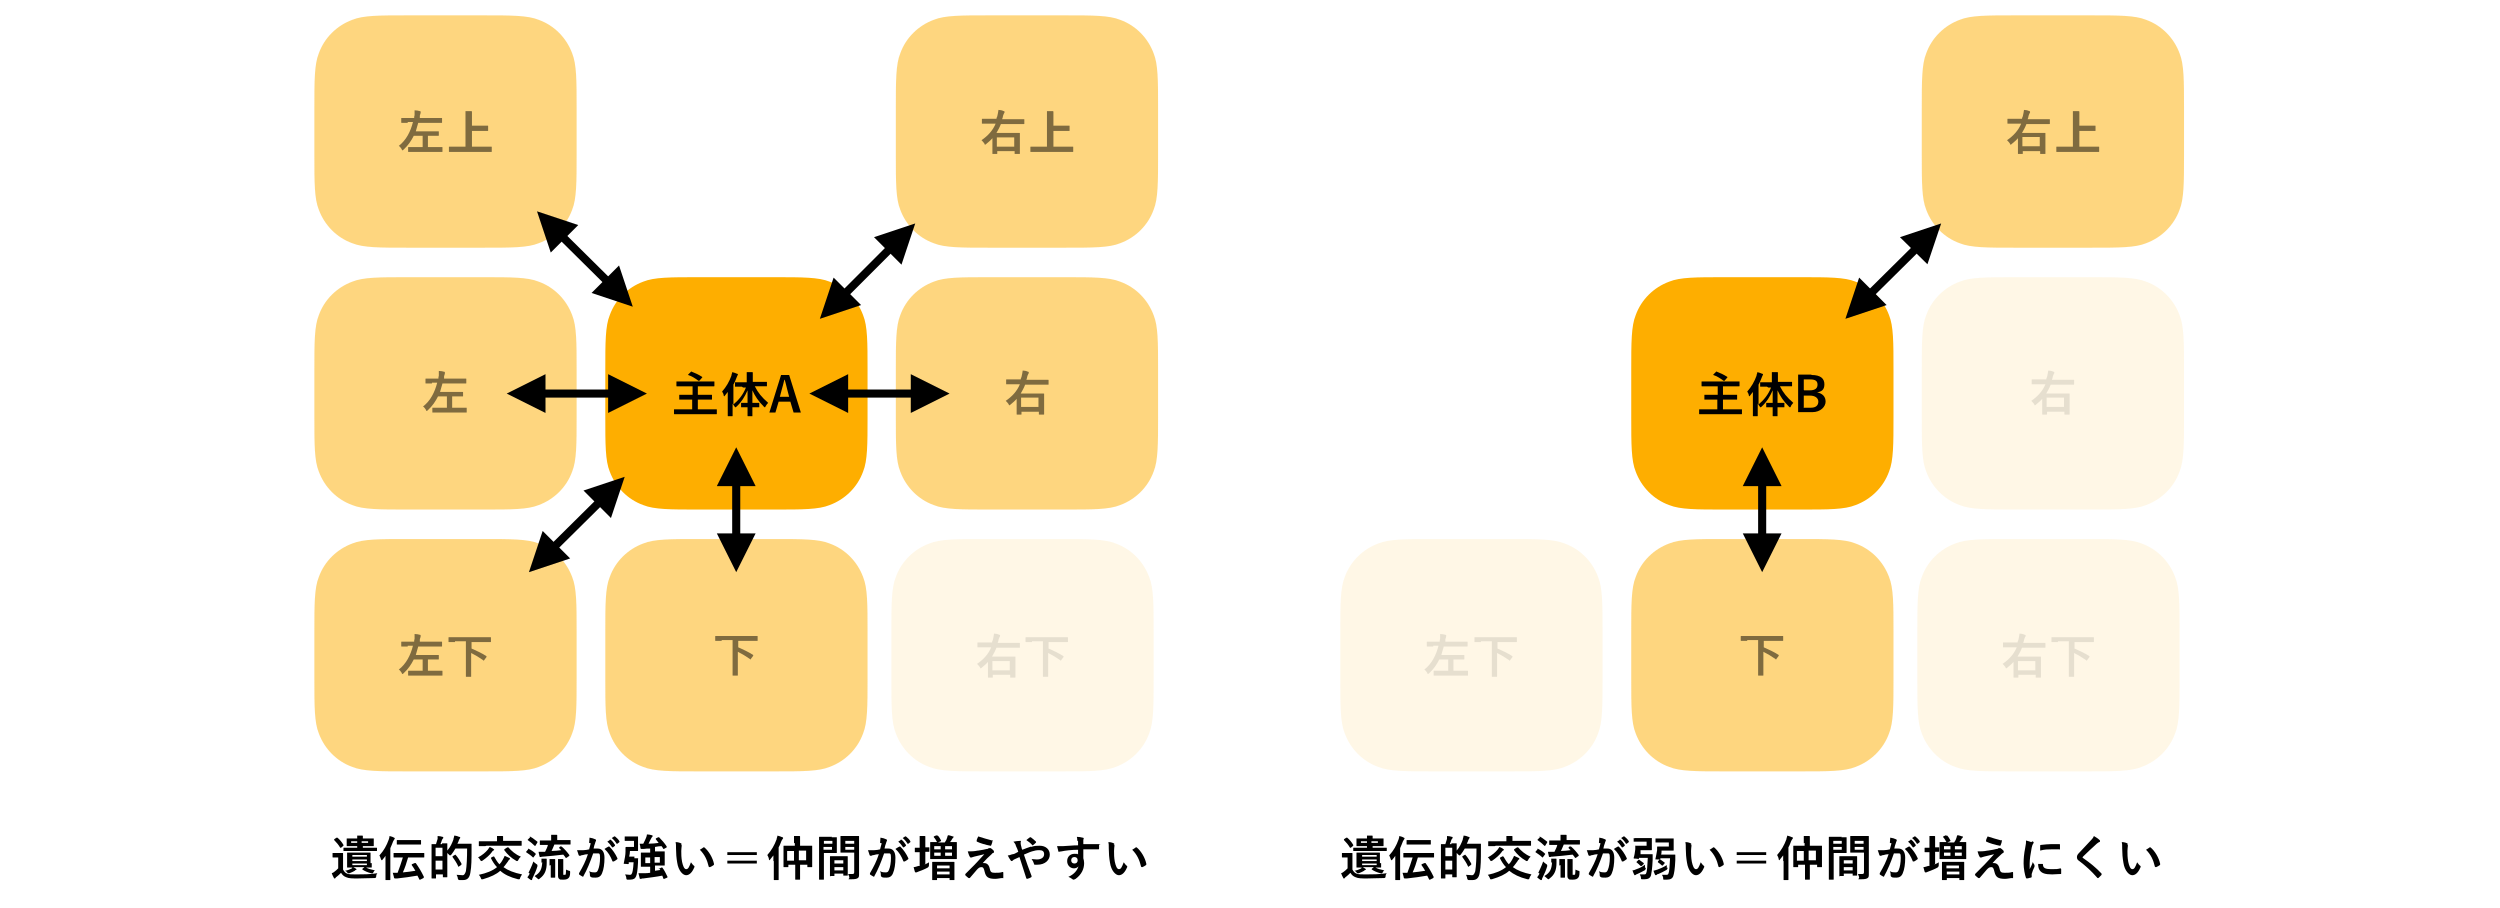 <?xml version="1.0" encoding="UTF-8"?>
<svg id="Layer_1" xmlns="http://www.w3.org/2000/svg" xmlns:xlink="http://www.w3.org/1999/xlink" version="1.1" viewBox="0 0 618.7 224.7">
  <!-- Generator: Adobe Illustrator 29.2.1, SVG Export Plug-In . SVG Version: 2.1.0 Build 116)  -->
  <defs>
    <style>
      .st0, .st1 {
        fill: none;
      }

      .st2, .st3, .st4, .st5, .st6, .st7, .st8 {
        isolation: isolate;
      }

      .st2, .st9 {
        opacity: .1;
      }

      .st3, .st10 {
        opacity: 0;
      }

      .st4, .st11 {
        opacity: 0;
      }

      .st5, .st12 {
        opacity: 0;
      }

      .st6, .st13 {
        opacity: .1;
      }

      .st7, .st14 {
        opacity: .1;
      }

      .st8, .st15 {
        opacity: .5;
      }

      .st1 {
        stroke: #000;
        stroke-width: 2px;
      }

      .st16 {
        clip-path: url(#clippath-17);
      }

      .st17 {
        clip-path: url(#clippath-19);
      }

      .st18 {
        clip-path: url(#clippath-11);
      }

      .st19 {
        clip-path: url(#clippath-16);
      }

      .st20 {
        clip-path: url(#clippath-18);
      }

      .st21 {
        clip-path: url(#clippath-10);
      }

      .st22 {
        clip-path: url(#clippath-15);
      }

      .st23 {
        clip-path: url(#clippath-13);
      }

      .st24 {
        clip-path: url(#clippath-14);
      }

      .st25 {
        clip-path: url(#clippath-12);
      }

      .st26 {
        clip-path: url(#clippath-61);
      }

      .st27 {
        clip-path: url(#clippath-67);
      }

      .st28 {
        clip-path: url(#clippath-68);
      }

      .st29 {
        clip-path: url(#clippath-60);
      }

      .st30 {
        clip-path: url(#clippath-65);
      }

      .st31 {
        clip-path: url(#clippath-62);
      }

      .st32 {
        clip-path: url(#clippath-64);
      }

      .st33 {
        clip-path: url(#clippath-66);
      }

      .st34 {
        clip-path: url(#clippath-63);
      }

      .st35 {
        clip-path: url(#clippath-50);
      }

      .st36 {
        clip-path: url(#clippath-55);
      }

      .st37 {
        clip-path: url(#clippath-52);
      }

      .st38 {
        clip-path: url(#clippath-57);
      }

      .st39 {
        clip-path: url(#clippath-54);
      }

      .st40 {
        clip-path: url(#clippath-56);
      }

      .st41 {
        clip-path: url(#clippath-53);
      }

      .st42 {
        clip-path: url(#clippath-51);
      }

      .st43 {
        clip-path: url(#clippath-58);
      }

      .st44 {
        clip-path: url(#clippath-59);
      }

      .st45 {
        clip-path: url(#clippath-31);
      }

      .st46 {
        clip-path: url(#clippath-32);
      }

      .st47 {
        clip-path: url(#clippath-33);
      }

      .st48 {
        clip-path: url(#clippath-34);
      }

      .st49 {
        clip-path: url(#clippath-35);
      }

      .st50 {
        clip-path: url(#clippath-39);
      }

      .st51 {
        clip-path: url(#clippath-30);
      }

      .st52 {
        clip-path: url(#clippath-36);
      }

      .st53 {
        clip-path: url(#clippath-37);
      }

      .st54 {
        clip-path: url(#clippath-38);
      }

      .st55 {
        clip-path: url(#clippath-27);
      }

      .st56 {
        clip-path: url(#clippath-29);
      }

      .st57 {
        clip-path: url(#clippath-26);
      }

      .st58 {
        clip-path: url(#clippath-28);
      }

      .st59 {
        clip-path: url(#clippath-20);
      }

      .st60 {
        clip-path: url(#clippath-21);
      }

      .st61 {
        clip-path: url(#clippath-22);
      }

      .st62 {
        clip-path: url(#clippath-23);
      }

      .st63 {
        clip-path: url(#clippath-24);
      }

      .st64 {
        clip-path: url(#clippath-25);
      }

      .st65 {
        clip-path: url(#clippath-69);
      }

      .st66 {
        clip-path: url(#clippath-41);
      }

      .st67 {
        clip-path: url(#clippath-42);
      }

      .st68 {
        clip-path: url(#clippath-43);
      }

      .st69 {
        clip-path: url(#clippath-44);
      }

      .st70 {
        clip-path: url(#clippath-45);
      }

      .st71 {
        clip-path: url(#clippath-49);
      }

      .st72 {
        clip-path: url(#clippath-40);
      }

      .st73 {
        clip-path: url(#clippath-46);
      }

      .st74 {
        clip-path: url(#clippath-47);
      }

      .st75 {
        clip-path: url(#clippath-48);
      }

      .st76 {
        clip-path: url(#clippath-1);
      }

      .st77 {
        clip-path: url(#clippath-3);
      }

      .st78 {
        clip-path: url(#clippath-4);
      }

      .st79 {
        clip-path: url(#clippath-2);
      }

      .st80 {
        clip-path: url(#clippath-7);
      }

      .st81 {
        clip-path: url(#clippath-6);
      }

      .st82 {
        clip-path: url(#clippath-9);
      }

      .st83 {
        clip-path: url(#clippath-8);
      }

      .st84 {
        clip-path: url(#clippath-5);
      }

      .st85, .st15, .st13, .st14, .st10, .st11, .st9, .st12 {
        fill: #feae00;
      }

      .st86 {
        clip-path: url(#clippath);
      }
    </style>
    <clipPath id="clippath">
      <rect class="st0" x="148.8" y="67.6" width="66.9" height="59.6"/>
    </clipPath>
    <clipPath id="clippath-1">
      <rect class="st0" x="149.8" y="68.6" width="64.9" height="57.6"/>
    </clipPath>
    <clipPath id="clippath-2">
      <rect class="st0" x="76.8" y="2.8" width="66.9" height="59.6"/>
    </clipPath>
    <clipPath id="clippath-3">
      <rect class="st0" x="92.8" y="21.1" width="33" height="21"/>
    </clipPath>
    <clipPath id="clippath-4">
      <rect class="st0" x="77.8" y="3.8" width="64.9" height="57.6"/>
    </clipPath>
    <clipPath id="clippath-5">
      <rect class="st0" x="148.8" y="2.8" width="66.9" height="59.6"/>
    </clipPath>
    <clipPath id="clippath-6">
      <rect class="st0" x="170.8" y="21.1" width="21" height="20"/>
    </clipPath>
    <clipPath id="clippath-7">
      <rect class="st0" x="149.8" y="3.8" width="64.9" height="57.6"/>
    </clipPath>
    <clipPath id="clippath-8">
      <rect class="st0" x="220.7" y="2.8" width="66.9" height="59.6"/>
    </clipPath>
    <clipPath id="clippath-9">
      <rect class="st0" x="236.8" y="21.1" width="33" height="21"/>
    </clipPath>
    <clipPath id="clippath-10">
      <rect class="st0" x="221.7" y="3.8" width="64.9" height="57.6"/>
    </clipPath>
    <clipPath id="clippath-11">
      <rect class="st0" x="220.7" y="67.6" width="66.9" height="59.6"/>
    </clipPath>
    <clipPath id="clippath-12">
      <rect class="st0" x="242.8" y="85.1" width="21" height="21"/>
    </clipPath>
    <clipPath id="clippath-13">
      <rect class="st0" x="221.7" y="68.6" width="64.9" height="57.6"/>
    </clipPath>
    <clipPath id="clippath-14">
      <rect class="st0" x="76.8" y="67.6" width="66.9" height="59.6"/>
    </clipPath>
    <clipPath id="clippath-15">
      <rect class="st0" x="98.8" y="85.1" width="21" height="21"/>
    </clipPath>
    <clipPath id="clippath-16">
      <rect class="st0" x="77.8" y="68.6" width="64.9" height="57.6"/>
    </clipPath>
    <clipPath id="clippath-17">
      <rect class="st0" x="76.8" y="132.4" width="66.9" height="59.6"/>
    </clipPath>
    <clipPath id="clippath-18">
      <rect class="st0" x="92.8" y="151.1" width="33" height="20"/>
    </clipPath>
    <clipPath id="clippath-19">
      <rect class="st0" x="77.8" y="133.4" width="64.9" height="57.6"/>
    </clipPath>
    <clipPath id="clippath-20">
      <rect class="st0" x="148.8" y="132.4" width="66.9" height="59.6"/>
    </clipPath>
    <clipPath id="clippath-21">
      <rect class="st0" x="170.8" y="150.1" width="21" height="21"/>
    </clipPath>
    <clipPath id="clippath-22">
      <rect class="st0" x="149.8" y="133.4" width="64.9" height="57.6"/>
    </clipPath>
    <clipPath id="clippath-23">
      <rect class="st0" x="219.6" y="132.4" width="66.9" height="59.6"/>
    </clipPath>
    <clipPath id="clippath-24">
      <rect class="st0" x="235.8" y="151.1" width="32" height="20"/>
    </clipPath>
    <clipPath id="clippath-25">
      <rect class="st0" x="220.6" y="133.4" width="64.9" height="57.6"/>
    </clipPath>
    <clipPath id="clippath-26">
      <rect class="st0" x="176.4" y="109.7" width="11.6" height="32.9"/>
    </clipPath>
    <clipPath id="clippath-27">
      <rect class="st0" x="29.8" y="-270.8" width="595.3" height="841.9"/>
    </clipPath>
    <clipPath id="clippath-28">
      <rect class="st0" x="125" y="124" width="35.4" height="11.6" transform="translate(-50 139) rotate(-45)"/>
    </clipPath>
    <clipPath id="clippath-29">
      <rect class="st0" x="29.8" y="-270.8" width="595.3" height="841.9"/>
    </clipPath>
    <clipPath id="clippath-30">
      <rect class="st0" x="124.4" y="91.6" width="36.7" height="11.6"/>
    </clipPath>
    <clipPath id="clippath-31">
      <rect class="st0" x="29.8" y="-270.8" width="595.3" height="841.9"/>
    </clipPath>
    <clipPath id="clippath-32">
      <rect class="st0" x="197" y="61.3" width="35.4" height="11.6" transform="translate(15.5 171.5) rotate(-45)"/>
    </clipPath>
    <clipPath id="clippath-33">
      <rect class="st0" x="29.8" y="-270.8" width="595.3" height="841.9"/>
    </clipPath>
    <clipPath id="clippath-34">
      <rect class="st0" x="199.3" y="91.6" width="36.7" height="11.6"/>
    </clipPath>
    <clipPath id="clippath-35">
      <rect class="st0" x="29.8" y="-270.8" width="595.3" height="841.9"/>
    </clipPath>
    <clipPath id="clippath-36">
      <rect class="st0" x="139" y="46.4" width="11.6" height="35.4" transform="translate(-2.9 121.1) rotate(-45)"/>
    </clipPath>
    <clipPath id="clippath-37">
      <rect class="st0" x="29.8" y="-270.8" width="595.3" height="841.9"/>
    </clipPath>
    <clipPath id="clippath-38">
      <rect class="st0" x="402.6" y="67.6" width="66.9" height="59.6"/>
    </clipPath>
    <clipPath id="clippath-39">
      <rect class="st0" x="403.6" y="68.6" width="64.9" height="57.6"/>
    </clipPath>
    <clipPath id="clippath-40">
      <rect class="st0" x="330.7" y="2.8" width="66.9" height="59.6"/>
    </clipPath>
    <clipPath id="clippath-41">
      <rect class="st0" x="346.8" y="21.1" width="33" height="21"/>
    </clipPath>
    <clipPath id="clippath-42">
      <rect class="st0" x="331.7" y="3.8" width="64.9" height="57.6"/>
    </clipPath>
    <clipPath id="clippath-43">
      <rect class="st0" x="402.6" y="2.8" width="66.9" height="59.6"/>
    </clipPath>
    <clipPath id="clippath-44">
      <rect class="st0" x="424.8" y="21.1" width="20" height="20"/>
    </clipPath>
    <clipPath id="clippath-45">
      <rect class="st0" x="403.6" y="3.8" width="64.9" height="57.6"/>
    </clipPath>
    <clipPath id="clippath-46">
      <rect class="st0" x="474.6" y="2.8" width="66.9" height="59.6"/>
    </clipPath>
    <clipPath id="clippath-47">
      <rect class="st0" x="490.8" y="21.1" width="32" height="21"/>
    </clipPath>
    <clipPath id="clippath-48">
      <rect class="st0" x="475.6" y="3.8" width="64.9" height="57.6"/>
    </clipPath>
    <clipPath id="clippath-49">
      <rect class="st0" x="474.6" y="67.6" width="66.9" height="59.6"/>
    </clipPath>
    <clipPath id="clippath-50">
      <rect class="st0" x="496.8" y="85.1" width="20" height="21"/>
    </clipPath>
    <clipPath id="clippath-51">
      <rect class="st0" x="475.6" y="68.6" width="64.9" height="57.6"/>
    </clipPath>
    <clipPath id="clippath-52">
      <rect class="st0" x="330.7" y="67.6" width="66.9" height="59.6"/>
    </clipPath>
    <clipPath id="clippath-53">
      <rect class="st0" x="352.8" y="85.1" width="21" height="21"/>
    </clipPath>
    <clipPath id="clippath-54">
      <rect class="st0" x="331.7" y="68.6" width="64.9" height="57.6"/>
    </clipPath>
    <clipPath id="clippath-55">
      <rect class="st0" x="330.7" y="132.4" width="66.9" height="59.6"/>
    </clipPath>
    <clipPath id="clippath-56">
      <rect class="st0" x="346.8" y="151.1" width="33" height="20"/>
    </clipPath>
    <clipPath id="clippath-57">
      <rect class="st0" x="331.7" y="133.4" width="64.9" height="57.6"/>
    </clipPath>
    <clipPath id="clippath-58">
      <rect class="st0" x="402.6" y="132.4" width="66.9" height="59.6"/>
    </clipPath>
    <clipPath id="clippath-59">
      <rect class="st0" x="424.8" y="150.1" width="20" height="21"/>
    </clipPath>
    <clipPath id="clippath-60">
      <rect class="st0" x="403.6" y="133.4" width="64.9" height="57.6"/>
    </clipPath>
    <clipPath id="clippath-61">
      <rect class="st0" x="473.5" y="132.4" width="66.9" height="59.6"/>
    </clipPath>
    <clipPath id="clippath-62">
      <rect class="st0" x="488.8" y="151.1" width="33" height="20"/>
    </clipPath>
    <clipPath id="clippath-63">
      <rect class="st0" x="474.5" y="133.4" width="64.9" height="57.6"/>
    </clipPath>
    <clipPath id="clippath-64">
      <rect class="st0" x="430.3" y="109.7" width="11.6" height="32.9"/>
    </clipPath>
    <clipPath id="clippath-65">
      <rect class="st0" x="29.8" y="-270.8" width="595.3" height="841.9"/>
    </clipPath>
    <clipPath id="clippath-66">
      <rect class="st0" x="450.9" y="61.3" width="35.4" height="11.6" transform="translate(89.8 351) rotate(-45)"/>
    </clipPath>
    <clipPath id="clippath-67">
      <rect class="st0" x="29.8" y="-270.8" width="595.3" height="841.9"/>
    </clipPath>
    <clipPath id="clippath-68">
      <rect class="st0" x="77.6" y="202.3" width="226.8" height="25"/>
    </clipPath>
    <clipPath id="clippath-69">
      <rect class="st0" x="327.5" y="202.3" width="226.8" height="25"/>
    </clipPath>
  </defs>
  <g class="st86">
    <path class="st85" d="M172.7,68.6h19.1c6.7,0,10.8,0,13.5,1.1,3.9,1.4,6.9,4.5,8.3,8.3,1.1,2.7,1.1,6.7,1.1,13.5v11.7c0,6.7,0,10.8-1.1,13.5-1.4,3.9-4.5,6.9-8.3,8.3-2.7,1.1-6.7,1.1-13.5,1.1h-19.1c-6.7,0-10.8,0-13.5-1.1-3.9-1.4-6.9-4.5-8.3-8.3-1.1-2.7-1.1-6.7-1.1-13.5v-11.7c0-6.7,0-10.8,1.1-13.5,1.4-3.9,4.5-6.9,8.3-8.3,2.7-1.1,6.7-1.1,13.5-1.1Z"/>
  </g>
  <g class="st76">
    <g>
      <path d="M169.9,98.9c-1.2,0-1.6,0-1.7,0-.1,0-.1,0-.1-.1v-1c0-.1,0-.1.1-.1s.5,0,1.7,0h1.5v-2.1h-2.3c-1.2,0-1.5,0-1.6,0-.1,0-.1,0-.1-.1v-1c0-.1,0-.1.1-.1s.5,0,1.6,0h6c1.2,0,1.5,0,1.6,0,.1,0,.1,0,.1.1v1c0,.1,0,.1-.1.1s-.5,0-1.6,0h-2.4v2.1h1.7c1.2,0,1.6,0,1.7,0,.1,0,.1,0,.1.1v1c0,.1,0,.1-.1.1s-.5,0-1.7,0h-1.7v2.4h3.1c1.1,0,1.4,0,1.5,0,.1,0,.1,0,.1.1v1c0,.1,0,.1-.1.1s-.4,0-1.5,0h-7.4c-1.1,0-1.4,0-1.5,0-.1,0-.1,0-.1-.1v-1c0-.1,0-.1.1-.1s.4,0,1.5,0h2.9v-2.4h-1.5ZM171,92c.1-.1.1-.1.2,0,.8.3,1.7.7,2.6,1.3,0,0,0,0,0,0s0,0,0,.1l-.7.8c-.1.1-.1.1-.3,0-.8-.6-1.6-1.1-2.5-1.4,0,0,0,0,0,0s0,0,0-.1l.7-.7Z"/>
      <path d="M183.6,95.7c-1.2,0-1.6,0-1.6,0-.1,0-.1,0-.1-.1v-.9c0-.1,0-.1.1-.1s.5,0,1.6,0h1.2v-.8c0-.8,0-1.2,0-1.7.4,0,.9,0,1.3,0,.1,0,.2,0,.2.1,0,0,0,.2,0,.3,0,.1,0,.4,0,1.2v.8h1.7c1.2,0,1.6,0,1.7,0s.1,0,.1.1v.9c0,.1,0,.1-.1.1s-.5,0-1.7,0h-1.2c.8,1.6,1.7,2.7,3.3,4.1-.3.3-.4.5-.6.8s-.1.3-.2.3-.1,0-.3-.2c-1.4-1.4-2.1-2.5-2.8-4,0,1.1,0,2.1,0,3.1h.3c.9,0,1.2,0,1.3,0,.1,0,.1,0,.1.1v.9c0,.1,0,.1-.1.1s-.4,0-1.3,0h-.3c0,1.1,0,1.9,0,2.1s0,.1-.1.1h-1c-.1,0-.1,0-.1-.1s0-.9,0-2.1h-.2c-.9,0-1.2,0-1.3,0-.1,0-.1,0-.1-.1v-.9c0-.1,0-.1.1-.1s.4,0,1.3,0h.2c0-.9,0-2,0-3.1-.7,1.6-1.5,2.9-2.7,4-.1.1-.2.2-.3.2s-.1,0-.2-.2c-.2-.3-.4-.5-.5-.7v1.2c0,1.2,0,1.8,0,1.8,0,.1,0,.1-.1.1h-1c-.1,0-.1,0-.1-.1s0-.6,0-1.8v-2.7c0-.4,0-.9,0-1.4-.2.3-.5.6-.7.9,0,0-.2.2-.2.2s0,0-.1-.2c0-.4-.3-.8-.4-1,1-1.1,1.8-2.5,2.3-3.9,0-.3.2-.6.2-.9.4.1.8.2,1.2.4.1,0,.2,0,.2.2s0,.1-.1.2c0,0-.1.2-.2.5-.2.6-.5,1.2-.8,1.8v4.9c1.3-1.1,2.4-2.4,3.1-4.2h-.7Z"/>
      <path d="M198.1,102.1h-1.7l-.8-2.7h-2.9l-.8,2.7h-1.5l2.9-9.3h2l2.9,9.3ZM194.8,96.3c-.2-.7-.3-1.4-.6-2.3h-.1c-.2.9-.4,1.6-.6,2.3l-.5,1.9h2.3l-.5-1.9Z"/>
    </g>
  </g>
  <g class="st79">
    <path class="st15" d="M100.7,3.8h19.1c6.7,0,10.8,0,13.5,1.1,3.9,1.4,6.9,4.5,8.3,8.3,1.1,2.7,1.1,6.7,1.1,13.5v11.7c0,6.7,0,10.8-1.1,13.5-1.4,3.9-4.5,6.9-8.3,8.3-2.7,1.1-6.7,1.1-13.5,1.1h-19.1c-6.7,0-10.8,0-13.5-1.1-3.9-1.4-6.9-4.5-8.3-8.3-1.1-2.7-1.1-6.7-1.1-13.5v-11.7c0-6.7,0-10.8,1.1-13.5,1.4-3.9,4.5-6.9,8.3-8.3,2.7-1.1,6.7-1.1,13.5-1.1Z"/>
  </g>
  <g class="st8">
    <g class="st77">
      <g class="st78">
        <g>
          <path d="M100.9,30.4c-1.1,0-1.5,0-1.5,0-.1,0-.1,0-.1-.1v-1c0-.1,0-.1.1-.1s.4,0,1.5,0h1.6c0-.2,0-.5.1-.7,0-.4,0-.8,0-1.2.5,0,1,.1,1.3.2.1,0,.2,0,.2.2s0,.1,0,.2c0,.1-.1.4-.2.7v.6c0,0,3.9,0,3.9,0,1.1,0,1.5,0,1.5,0,.1,0,.1,0,.1.1v1c0,.1,0,.1-.1.1s-.4,0-1.5,0h-4.3c-.2.7-.4,1.4-.6,2.1h4c1.1,0,1.5,0,1.6,0,.1,0,.1,0,.1.1v.9c0,.1,0,.1-.1.1s-.5,0-1.6,0h-1v2.8h1.8c1.2,0,1.6,0,1.7,0,.1,0,.1,0,.1.1v1c0,.1,0,.1-.1.1s-.5,0-1.7,0h-4.9c-1.2,0-1.6,0-1.7,0-.1,0-.1,0-.1-.1v-1c0-.1,0-.1.1-.1s.5,0,1.7,0h1.8v-2.8h-2.2c-.6,1.2-1.4,2.4-2.5,3.4-.1.1-.2.2-.3.2s-.1,0-.2-.3c-.2-.3-.4-.6-.7-.8,1.8-1.4,2.9-3.5,3.5-5.9h-1.3Z"/>
          <path d="M112.7,37.6c-1.1,0-1.5,0-1.5,0-.1,0-.1,0-.1-.1v-1.1c0-.1,0-.1.1-.1s.4,0,1.5,0h2.5v-6.8c0-1,0-1.5,0-2,.5,0,1,0,1.4,0,.1,0,.2,0,.2.2s0,.2,0,.3c0,.1,0,.4,0,1.2v1.9h2.4c1,0,1.4,0,1.5,0,.1,0,.1,0,.1.1v1.1c0,.1,0,.1-.1.1s-.4,0-1.5,0h-2.4v3.9h3.3c1.1,0,1.5,0,1.5,0,.1,0,.1,0,.1.1v1.1c0,.1,0,.1-.1.1s-.4,0-1.5,0h-7.2Z"/>
        </g>
      </g>
    </g>
  </g>
  <g class="st84">
    <path class="st11" d="M172.7,3.8h19.1c6.7,0,10.8,0,13.5,1.1,3.9,1.4,6.9,4.5,8.3,8.3,1.1,2.7,1.1,6.7,1.1,13.5v11.7c0,6.7,0,10.8-1.1,13.5-1.4,3.9-4.5,6.9-8.3,8.3-2.7,1.1-6.7,1.1-13.5,1.1h-19.1c-6.7,0-10.8,0-13.5-1.1-3.9-1.4-6.9-4.5-8.3-8.3-1.1-2.7-1.1-6.7-1.1-13.5v-11.7c0-6.7,0-10.8,1.1-13.5,1.4-3.9,4.5-6.9,8.3-8.3,2.7-1.1,6.7-1.1,13.5-1.1Z"/>
  </g>
  <g class="st4">
    <g class="st81">
      <g class="st80">
        <path d="M178.7,37.2c-1.1,0-1.5,0-1.5,0-.1,0-.1,0-.1-.1v-1.1c0-.1,0-.1.1-.1s.4,0,1.5,0h2.5v-6.8c0-1,0-1.5,0-2,.5,0,1,0,1.4,0,.1,0,.2,0,.2.2s0,.2,0,.3c0,.1,0,.4,0,1.2v1.9h2.4c1,0,1.4,0,1.5,0,.1,0,.1,0,.1.1v1.1c0,.1,0,.1-.1.1s-.4,0-1.5,0h-2.4v3.9h3.3c1.1,0,1.5,0,1.5,0,.1,0,.1,0,.1.1v1.1c0,.1,0,.1-.1.1s-.4,0-1.5,0h-7.2Z"/>
      </g>
    </g>
  </g>
  <g class="st83">
    <path class="st15" d="M244.6,3.8h19.1c6.7,0,10.8,0,13.5,1.1,3.9,1.4,6.9,4.5,8.3,8.3,1.1,2.7,1.1,6.7,1.1,13.5v11.7c0,6.7,0,10.8-1.1,13.5-1.4,3.9-4.5,6.9-8.3,8.3-2.7,1.1-6.7,1.1-13.5,1.1h-19.1c-6.7,0-10.8,0-13.5-1.1-3.9-1.4-6.9-4.5-8.3-8.3-1.1-2.7-1.1-6.7-1.1-13.5v-11.7c0-6.7,0-10.8,1.1-13.5,1.4-3.9,4.5-6.9,8.3-8.3,2.7-1.1,6.7-1.1,13.5-1.1Z"/>
  </g>
  <g class="st8">
    <g class="st82">
      <g class="st21">
        <g>
          <path d="M244.6,30.6c-1.1,0-1.4,0-1.5,0-.1,0-.1,0-.1-.1v-1c0-.1,0-.1.1-.1s.4,0,1.5,0h2c0-.2.1-.4.2-.6.2-.7.2-1.1.3-1.6.4,0,.9.1,1.3.3.1,0,.2,0,.2.2s0,.2-.1.3c0,.1-.2.3-.3.8,0,.2-.1.4-.2.7h3.9c1.1,0,1.4,0,1.5,0,.1,0,.1,0,.1.1v1c0,.1,0,.1-.1.1s-.4,0-1.5,0h-4.2c-.3.8-.7,1.5-1.1,2.2h4.1c1.1,0,1.5,0,1.6,0s.1,0,.1.1,0,.4,0,1.4v1.3c0,1.9,0,2.2,0,2.3,0,.1,0,.1-.1.1h-1.1c-.1,0-.1,0-.1-.1v-.6h-4.3v.6c0,.1,0,.1-.1.1h-1c-.1,0-.1,0-.1-.1s0-.4,0-2.3v-1.5c-.4.5-.9.9-1.5,1.4-.1.1-.2.2-.3.2s-.1,0-.2-.3c-.2-.3-.5-.6-.7-.8,1.6-1.1,2.8-2.4,3.5-4.1h-1.6ZM246.7,36.3h4.3v-2.3h-4.3v2.3Z"/>
          <path d="M256.6,37.6c-1.1,0-1.5,0-1.5,0-.1,0-.1,0-.1-.1v-1.1c0-.1,0-.1.1-.1s.4,0,1.5,0h2.5v-6.8c0-1,0-1.5,0-2,.5,0,1,0,1.4,0,.1,0,.2,0,.2.2s0,.2,0,.3c0,.1,0,.4,0,1.2v1.9h2.4c1,0,1.4,0,1.5,0,.1,0,.1,0,.1.1v1.1c0,.1,0,.1-.1.1s-.4,0-1.5,0h-2.4v3.9h3.3c1.1,0,1.5,0,1.5,0,.1,0,.1,0,.1.1v1.1c0,.1,0,.1-.1.1s-.4,0-1.5,0h-7.2Z"/>
        </g>
      </g>
    </g>
  </g>
  <g class="st18">
    <path class="st15" d="M244.6,68.6h19.1c6.7,0,10.8,0,13.5,1.1,3.9,1.4,6.9,4.5,8.3,8.3,1.1,2.7,1.1,6.7,1.1,13.5v11.7c0,6.7,0,10.8-1.1,13.5-1.4,3.9-4.5,6.9-8.3,8.3-2.7,1.1-6.7,1.1-13.5,1.1h-19.1c-6.7,0-10.8,0-13.5-1.1-3.9-1.4-6.9-4.5-8.3-8.3-1.1-2.7-1.1-6.7-1.1-13.5v-11.7c0-6.7,0-10.8,1.1-13.5,1.4-3.9,4.5-6.9,8.3-8.3,2.7-1.1,6.7-1.1,13.5-1.1Z"/>
  </g>
  <g class="st8">
    <g class="st25">
      <g class="st23">
        <path d="M250.6,95.1c-1.1,0-1.4,0-1.5,0-.1,0-.1,0-.1-.1v-1c0-.1,0-.1.1-.1s.4,0,1.5,0h2c0-.2.1-.4.2-.6.2-.7.2-1.1.3-1.6.4,0,.9.1,1.3.3.1,0,.2,0,.2.2s0,.2-.1.3c0,.1-.2.3-.3.8,0,.2-.1.4-.2.7h3.9c1.1,0,1.4,0,1.5,0,.1,0,.1,0,.1.1v1c0,.1,0,.1-.1.1s-.4,0-1.5,0h-4.2c-.3.8-.7,1.5-1.1,2.2h4.1c1.1,0,1.5,0,1.6,0s.1,0,.1.1,0,.4,0,1.4v1.3c0,1.9,0,2.2,0,2.3,0,.1,0,.1-.1.1h-1.1c-.1,0-.1,0-.1-.1v-.6h-4.3v.6c0,.1,0,.1-.1.1h-1c-.1,0-.1,0-.1-.1s0-.4,0-2.3v-1.5c-.4.5-.9.9-1.5,1.4-.1.1-.2.2-.3.2s-.1,0-.2-.3c-.2-.3-.5-.6-.7-.8,1.6-1.1,2.8-2.4,3.5-4.1h-1.6ZM252.7,100.7h4.3v-2.3h-4.3v2.3Z"/>
      </g>
    </g>
  </g>
  <g class="st24">
    <path class="st15" d="M100.7,68.6h19.1c6.7,0,10.8,0,13.5,1.1,3.9,1.4,6.9,4.5,8.3,8.3,1.1,2.7,1.1,6.7,1.1,13.5v11.7c0,6.7,0,10.8-1.1,13.5-1.4,3.9-4.5,6.9-8.3,8.3-2.7,1.1-6.7,1.1-13.5,1.1h-19.1c-6.7,0-10.8,0-13.5-1.1-3.9-1.4-6.9-4.5-8.3-8.3-1.1-2.7-1.1-6.7-1.1-13.5v-11.7c0-6.7,0-10.8,1.1-13.5,1.4-3.9,4.5-6.9,8.3-8.3,2.7-1.1,6.7-1.1,13.5-1.1Z"/>
  </g>
  <g class="st8">
    <g class="st22">
      <g class="st19">
        <path d="M106.9,94.9c-1.1,0-1.5,0-1.5,0-.1,0-.1,0-.1-.1v-1c0-.1,0-.1.1-.1s.4,0,1.5,0h1.6c0-.2,0-.5.1-.7,0-.4,0-.8,0-1.2.5,0,1,.1,1.3.2.1,0,.2,0,.2.2s0,.1,0,.2c0,.1-.1.4-.2.7v.6c0,0,3.9,0,3.9,0,1.1,0,1.5,0,1.5,0,.1,0,.1,0,.1.1v1c0,.1,0,.1-.1.1s-.4,0-1.5,0h-4.3c-.2.7-.4,1.4-.6,2.1h4c1.1,0,1.5,0,1.6,0,.1,0,.1,0,.1.1v.9c0,.1,0,.1-.1.1s-.5,0-1.6,0h-1v2.8h1.8c1.2,0,1.6,0,1.7,0,.1,0,.1,0,.1.1v1c0,.1,0,.1-.1.1s-.5,0-1.7,0h-4.9c-1.2,0-1.6,0-1.7,0-.1,0-.1,0-.1-.1v-1c0-.1,0-.1.1-.1s.5,0,1.7,0h1.8v-2.8h-2.2c-.6,1.2-1.4,2.4-2.5,3.4-.1.1-.2.2-.3.2s-.1,0-.2-.3c-.2-.3-.4-.6-.7-.8,1.8-1.4,2.9-3.5,3.5-5.9h-1.3Z"/>
      </g>
    </g>
  </g>
  <g class="st16">
    <path class="st15" d="M100.7,133.4h19.1c6.7,0,10.8,0,13.5,1.1,3.9,1.4,6.9,4.5,8.3,8.3,1.1,2.7,1.1,6.7,1.1,13.5v11.7c0,6.7,0,10.8-1.1,13.5-1.4,3.9-4.5,6.9-8.3,8.3-2.7,1.1-6.7,1.1-13.5,1.1h-19.1c-6.7,0-10.8,0-13.5-1.1-3.9-1.4-6.9-4.5-8.3-8.3-1.1-2.7-1.1-6.7-1.1-13.5v-11.7c0-6.7,0-10.8,1.1-13.5,1.4-3.9,4.5-6.9,8.3-8.3,2.7-1.1,6.7-1.1,13.5-1.1Z"/>
  </g>
  <g class="st8">
    <g class="st20">
      <g class="st17">
        <g>
          <path d="M100.9,160c-1.1,0-1.5,0-1.5,0-.1,0-.1,0-.1-.1v-1c0-.1,0-.1.1-.1s.4,0,1.5,0h1.6c0-.2,0-.5.1-.7,0-.4,0-.8,0-1.2.5,0,1,.1,1.3.2.1,0,.2,0,.2.2s0,.1,0,.2c0,.1-.1.4-.2.7v.6c0,0,3.9,0,3.9,0,1.1,0,1.5,0,1.5,0,.1,0,.1,0,.1.1v1c0,.1,0,.1-.1.1s-.4,0-1.5,0h-4.3c-.2.7-.4,1.4-.6,2.1h4c1.1,0,1.5,0,1.6,0,.1,0,.1,0,.1.1v.9c0,.1,0,.1-.1.1s-.5,0-1.6,0h-1v2.8h1.8c1.2,0,1.6,0,1.7,0,.1,0,.1,0,.1.1v1c0,.1,0,.1-.1.1s-.5,0-1.7,0h-4.9c-1.2,0-1.6,0-1.7,0-.1,0-.1,0-.1-.1v-1c0-.1,0-.1.1-.1s.5,0,1.7,0h1.8v-2.8h-2.2c-.6,1.2-1.4,2.4-2.5,3.4-.1.1-.2.2-.3.2s-.1,0-.2-.3c-.2-.3-.4-.6-.7-.8,1.8-1.4,2.9-3.5,3.5-5.9h-1.3Z"/>
          <path d="M112.6,158.9c-1.1,0-1.4,0-1.5,0-.1,0-.1,0-.1-.1v-1c0-.1,0-.1.1-.1s.4,0,1.5,0h7.3c1.1,0,1.4,0,1.5,0,.1,0,.1,0,.1.1v1c0,.1,0,.1-.1.1s-.4,0-1.5,0h-3.2v1.6c1.1.5,2.5,1.1,3.7,1.9,0,0,0,0,0,.1s0,0,0,.1l-.6.8c0,.1-.1.2-.2,0-1-.7-2-1.3-3-1.8v4.2c0,1.1,0,1.6,0,1.6,0,.1,0,.1-.1.1h-1.1c-.1,0-.1,0-.1-.1s0-.6,0-1.6v-7.1h-2.7Z"/>
        </g>
      </g>
    </g>
  </g>
  <g class="st59">
    <path class="st15" d="M172.7,133.4h19.1c6.7,0,10.8,0,13.5,1.1,3.9,1.4,6.9,4.5,8.3,8.3,1.1,2.7,1.1,6.7,1.1,13.5v11.7c0,6.7,0,10.8-1.1,13.5-1.4,3.9-4.5,6.9-8.3,8.3-2.7,1.1-6.7,1.1-13.5,1.1h-19.1c-6.7,0-10.8,0-13.5-1.1-3.9-1.4-6.9-4.5-8.3-8.3-1.1-2.7-1.1-6.7-1.1-13.5v-11.7c0-6.7,0-10.8,1.1-13.5,1.4-3.9,4.5-6.9,8.3-8.3,2.7-1.1,6.7-1.1,13.5-1.1Z"/>
  </g>
  <g class="st8">
    <g class="st60">
      <g class="st61">
        <path d="M178.6,158.6c-1.1,0-1.4,0-1.5,0-.1,0-.1,0-.1-.1v-1c0-.1,0-.1.1-.1s.4,0,1.5,0h7.3c1.1,0,1.4,0,1.5,0,.1,0,.1,0,.1.1v1c0,.1,0,.1-.1.1s-.4,0-1.5,0h-3.2v1.6c1.1.5,2.5,1.1,3.7,1.9,0,0,0,0,0,.1s0,0,0,.1l-.6.8c0,.1-.1.2-.2,0-1-.7-2-1.3-3-1.8v4.2c0,1.1,0,1.6,0,1.6,0,.1,0,.1-.1.1h-1.1c-.1,0-.1,0-.1-.1s0-.6,0-1.6v-7.1h-2.7Z"/>
      </g>
    </g>
  </g>
  <g class="st62">
    <path class="st14" d="M243.5,133.4h19.1c6.7,0,10.8,0,13.5,1.1,3.9,1.4,6.9,4.5,8.3,8.3,1.1,2.7,1.1,6.7,1.1,13.5v11.7c0,6.7,0,10.8-1.1,13.5-1.4,3.9-4.5,6.9-8.3,8.3-2.7,1.1-6.7,1.1-13.5,1.1h-19.1c-6.7,0-10.8,0-13.5-1.1-3.9-1.4-6.9-4.5-8.3-8.3-1.1-2.7-1.1-6.7-1.1-13.5v-11.7c0-6.7,0-10.8,1.1-13.5,1.4-3.9,4.5-6.9,8.3-8.3,2.7-1.1,6.7-1.1,13.5-1.1Z"/>
  </g>
  <g class="st7">
    <g class="st63">
      <g class="st64">
        <g>
          <path d="M243.5,160.2c-1.1,0-1.4,0-1.5,0-.1,0-.1,0-.1-.1v-1c0-.1,0-.1.1-.1s.4,0,1.5,0h2c0-.2.1-.4.2-.6.2-.7.2-1.1.3-1.6.4,0,.9.1,1.3.3.1,0,.2,0,.2.2s0,.2-.1.3c0,.1-.2.3-.3.8,0,.2-.1.4-.2.7h3.9c1.1,0,1.4,0,1.5,0,.1,0,.1,0,.1.1v1c0,.1,0,.1-.1.1s-.4,0-1.5,0h-4.2c-.3.8-.7,1.5-1.1,2.2h4.1c1.1,0,1.5,0,1.6,0s.1,0,.1.1,0,.4,0,1.4v1.3c0,1.9,0,2.2,0,2.3,0,.1,0,.1-.1.1h-1.1c-.1,0-.1,0-.1-.1v-.6h-4.3v.6c0,.1,0,.1-.1.1h-1c-.1,0-.1,0-.1-.1s0-.4,0-2.3v-1.5c-.4.5-.9.9-1.5,1.4-.1.1-.2.2-.3.2s-.1,0-.2-.3c-.2-.3-.5-.6-.7-.8,1.6-1.1,2.8-2.4,3.5-4.1h-1.6ZM245.6,165.9h4.3v-2.3h-4.3v2.3Z"/>
          <path d="M255.4,158.9c-1.1,0-1.4,0-1.5,0-.1,0-.1,0-.1-.1v-1c0-.1,0-.1.1-.1s.4,0,1.5,0h7.3c1.1,0,1.4,0,1.5,0,.1,0,.1,0,.1.1v1c0,.1,0,.1-.1.1s-.4,0-1.5,0h-3.2v1.6c1.1.5,2.5,1.1,3.7,1.9,0,0,0,0,0,.1s0,0,0,.1l-.6.8c0,.1-.1.2-.2,0-1-.7-2-1.3-3-1.8v4.2c0,1.1,0,1.6,0,1.6,0,.1,0,.1-.1.1h-1.1c-.1,0-.1,0-.1-.1s0-.6,0-1.6v-7.1h-2.7Z"/>
        </g>
      </g>
    </g>
  </g>
  <g class="st57">
    <g class="st55">
      <polyline class="st1" points="182.2 133 182.2 132 182.2 120.3 182.2 119.3"/>
      <polygon points="187 120.3 182.2 110.7 177.4 120.3 187 120.3"/>
      <polygon points="177.4 132 182.2 141.6 187 132 177.4 132"/>
    </g>
  </g>
  <g class="st58">
    <g class="st56">
      <polyline class="st1" points="137 135.5 137.7 134.8 147.8 124.8 148.5 124.1"/>
      <polygon points="151.2 128.2 154.6 118 144.4 121.4 151.2 128.2"/>
      <polygon points="134.3 131.4 130.9 141.6 141.1 138.2 134.3 131.4"/>
    </g>
  </g>
  <g class="st51">
    <g class="st45">
      <polyline class="st1" points="151.5 97.4 150.5 97.4 135 97.4 134 97.4"/>
      <polygon points="135 92.6 125.4 97.4 135 102.2 135 92.6"/>
      <polygon points="150.5 102.2 160.1 97.4 150.5 92.6 150.5 102.2"/>
    </g>
  </g>
  <g class="st46">
    <g class="st47">
      <polyline class="st1" points="209 72.8 209.7 72.1 219.7 62.1 220.4 61.3"/>
      <polygon points="223.1 65.5 226.5 55.3 216.3 58.7 223.1 65.5"/>
      <polygon points="206.3 68.7 202.9 78.9 213.1 75.5 206.3 68.7"/>
    </g>
  </g>
  <g class="st48">
    <g class="st49">
      <polyline class="st1" points="226.4 97.4 225.4 97.4 209.9 97.4 208.9 97.4"/>
      <polygon points="209.9 92.6 200.3 97.4 209.9 102.2 209.9 92.6"/>
      <polygon points="225.4 102.2 235 97.4 225.4 92.6 225.4 102.2"/>
    </g>
  </g>
  <g class="st52">
    <g class="st53">
      <polyline class="st1" points="139 58.3 139.7 59.1 149.8 69.1 150.5 69.8"/>
      <polygon points="146.4 72.5 156.6 75.9 153.2 65.7 146.4 72.5"/>
      <polygon points="143.1 55.7 132.9 52.3 136.3 62.5 143.1 55.7"/>
    </g>
  </g>
  <g class="st54">
    <path class="st85" d="M426.6,68.6h19.1c6.7,0,10.8,0,13.5,1.1,3.9,1.4,6.9,4.5,8.3,8.3,1.1,2.7,1.1,6.7,1.1,13.5v11.7c0,6.7,0,10.8-1.1,13.5-1.4,3.9-4.5,6.9-8.3,8.3-2.7,1.1-6.7,1.1-13.5,1.1h-19.1c-6.7,0-10.8,0-13.5-1.1-3.9-1.4-6.9-4.5-8.3-8.3-1.1-2.7-1.1-6.7-1.1-13.5v-11.7c0-6.7,0-10.8,1.1-13.5,1.4-3.9,4.5-6.9,8.3-8.3,2.7-1.1,6.7-1.1,13.5-1.1Z"/>
  </g>
  <g class="st50">
    <g>
      <path d="M423.6,98.9c-1.2,0-1.6,0-1.7,0-.1,0-.1,0-.1-.1v-1c0-.1,0-.1.1-.1s.5,0,1.7,0h1.5v-2.1h-2.3c-1.2,0-1.5,0-1.6,0-.1,0-.1,0-.1-.1v-1c0-.1,0-.1.1-.1s.5,0,1.6,0h6c1.2,0,1.5,0,1.6,0,.1,0,.1,0,.1.1v1c0,.1,0,.1-.1.1s-.5,0-1.6,0h-2.4v2.1h1.7c1.2,0,1.6,0,1.7,0,.1,0,.1,0,.1.1v1c0,.1,0,.1-.1.1s-.5,0-1.7,0h-1.7v2.4h3.1c1.1,0,1.4,0,1.5,0,.1,0,.1,0,.1.1v1c0,.1,0,.1-.1.1s-.4,0-1.5,0h-7.4c-1.1,0-1.4,0-1.5,0-.1,0-.1,0-.1-.1v-1c0-.1,0-.1.1-.1s.4,0,1.5,0h2.9v-2.4h-1.5ZM424.7,92c.1-.1.1-.1.2,0,.8.3,1.7.7,2.6,1.3,0,0,0,0,0,0s0,0,0,.1l-.7.8c-.1.1-.1.1-.3,0-.8-.6-1.6-1.1-2.5-1.4,0,0,0,0,0,0s0,0,0-.1l.7-.7Z"/>
      <path d="M437.3,95.7c-1.2,0-1.6,0-1.6,0-.1,0-.1,0-.1-.1v-.9c0-.1,0-.1.1-.1s.5,0,1.6,0h1.2v-.8c0-.8,0-1.2,0-1.7.4,0,.9,0,1.3,0,.1,0,.2,0,.2.1,0,0,0,.2,0,.3,0,.1,0,.4,0,1.2v.8h1.7c1.2,0,1.6,0,1.7,0s.1,0,.1.1v.9c0,.1,0,.1-.1.1s-.5,0-1.7,0h-1.2c.8,1.6,1.7,2.7,3.3,4.1-.3.3-.4.5-.6.8,0,.2-.1.3-.2.3s-.1,0-.3-.2c-1.4-1.4-2.1-2.5-2.8-4,0,1.1,0,2.1,0,3.1h.3c.9,0,1.2,0,1.3,0,.1,0,.1,0,.1.1v.9c0,.1,0,.1-.1.1s-.4,0-1.3,0h-.3c0,1.1,0,1.9,0,2.1s0,.1-.1.1h-1c-.1,0-.1,0-.1-.1s0-.9,0-2.1h-.2c-.9,0-1.2,0-1.3,0-.1,0-.1,0-.1-.1v-.9c0-.1,0-.1.1-.1s.4,0,1.3,0h.2c0-.9,0-2,0-3.1-.7,1.6-1.5,2.9-2.7,4-.1.1-.2.2-.3.2s-.1,0-.2-.2c-.2-.3-.4-.5-.5-.7v1.2c0,1.2,0,1.8,0,1.8,0,.1,0,.1-.1.1h-1c-.1,0-.1,0-.1-.1s0-.6,0-1.8v-2.7c0-.4,0-.9,0-1.4-.2.3-.5.6-.7.9,0,0-.2.2-.2.2s0,0-.1-.2c0-.4-.3-.8-.4-1,1-1.1,1.8-2.5,2.3-3.9,0-.3.2-.6.2-.9.4.1.8.2,1.2.4.1,0,.2,0,.2.2s0,.1-.1.2c0,0-.1.2-.2.5-.2.6-.5,1.2-.8,1.8v4.9c1.3-1.1,2.4-2.4,3.1-4.2h-.7Z"/>
      <path d="M448.3,92.8c2.3,0,3.2.9,3.2,2.3s-.7,1.8-1.8,2h0c1.4.3,2.1,1.1,2.1,2.3s-1.2,2.6-3.3,2.6h-3.5v-9.3h3.3ZM446.5,96.6h1.4c1.3,0,1.9-.5,1.9-1.4s-.5-1.3-1.8-1.3h-1.6v2.6ZM446.5,100.9h1.7c1.2,0,1.8-.6,1.8-1.5s-.8-1.5-2.1-1.5h-1.5v3.1Z"/>
    </g>
  </g>
  <g class="st72">
    <path class="st10" d="M354.6,3.8h19.1c6.7,0,10.8,0,13.5,1.1,3.9,1.4,6.9,4.5,8.3,8.3,1.1,2.7,1.1,6.7,1.1,13.5v11.7c0,6.7,0,10.8-1.1,13.5-1.4,3.9-4.5,6.9-8.3,8.3-2.7,1.1-6.7,1.1-13.5,1.1h-19.1c-6.7,0-10.8,0-13.5-1.1-3.9-1.4-6.9-4.5-8.3-8.3-1.1-2.7-1.1-6.7-1.1-13.5v-11.7c0-6.7,0-10.8,1.1-13.5,1.4-3.9,4.5-6.9,8.3-8.3,2.7-1.1,6.7-1.1,13.5-1.1Z"/>
  </g>
  <g class="st3">
    <g class="st66">
      <g class="st67">
        <g>
          <path d="M354.7,30.4c-1.1,0-1.5,0-1.5,0-.1,0-.1,0-.1-.1v-1c0-.1,0-.1.1-.1s.4,0,1.5,0h1.6c0-.2,0-.5.1-.7,0-.4,0-.8,0-1.2.5,0,1,.1,1.3.2.1,0,.2,0,.2.2s0,.1,0,.2c0,.1-.1.4-.2.7v.6c0,0,3.9,0,3.9,0,1.1,0,1.5,0,1.5,0,.1,0,.1,0,.1.1v1c0,.1,0,.1-.1.1s-.4,0-1.5,0h-4.3c-.2.7-.4,1.4-.6,2.1h4c1.1,0,1.5,0,1.6,0,.1,0,.1,0,.1.1v.9c0,.1,0,.1-.1.1s-.5,0-1.6,0h-1v2.8h1.8c1.2,0,1.6,0,1.7,0,.1,0,.1,0,.1.1v1c0,.1,0,.1-.1.1s-.5,0-1.7,0h-4.9c-1.2,0-1.6,0-1.7,0-.1,0-.1,0-.1-.1v-1c0-.1,0-.1.1-.1s.5,0,1.7,0h1.8v-2.8h-2.2c-.6,1.2-1.4,2.4-2.5,3.4-.1.1-.2.2-.3.2s-.1,0-.2-.3c-.2-.3-.4-.6-.7-.8,1.8-1.4,2.9-3.5,3.5-5.9h-1.3Z"/>
          <path d="M366.6,37.6c-1.1,0-1.5,0-1.5,0-.1,0-.1,0-.1-.1v-1.1c0-.1,0-.1.1-.1s.4,0,1.5,0h2.5v-6.8c0-1,0-1.5,0-2,.5,0,1,0,1.4,0,.1,0,.2,0,.2.2s0,.2,0,.3c0,.1,0,.4,0,1.2v1.9h2.4c1,0,1.4,0,1.5,0,.1,0,.1,0,.1.1v1.1c0,.1,0,.1-.1.1s-.4,0-1.5,0h-2.4v3.9h3.3c1.1,0,1.5,0,1.5,0,.1,0,.1,0,.1.1v1.1c0,.1,0,.1-.1.1s-.4,0-1.5,0h-7.2Z"/>
        </g>
      </g>
    </g>
  </g>
  <g class="st68">
    <path class="st11" d="M426.6,3.8h19.1c6.7,0,10.8,0,13.5,1.1,3.9,1.4,6.9,4.5,8.3,8.3,1.1,2.7,1.1,6.7,1.1,13.5v11.7c0,6.7,0,10.8-1.1,13.5-1.4,3.9-4.5,6.9-8.3,8.3-2.7,1.1-6.7,1.1-13.5,1.1h-19.1c-6.7,0-10.8,0-13.5-1.1-3.9-1.4-6.9-4.5-8.3-8.3-1.1-2.7-1.1-6.7-1.1-13.5v-11.7c0-6.7,0-10.8,1.1-13.5,1.4-3.9,4.5-6.9,8.3-8.3,2.7-1.1,6.7-1.1,13.5-1.1Z"/>
  </g>
  <g class="st4">
    <g class="st69">
      <g class="st70">
        <path d="M432.5,37.2c-1.1,0-1.5,0-1.5,0-.1,0-.1,0-.1-.1v-1.1c0-.1,0-.1.1-.1s.4,0,1.5,0h2.5v-6.8c0-1,0-1.5,0-2,.5,0,1,0,1.4,0,.1,0,.2,0,.2.2s0,.2,0,.3c0,.1,0,.4,0,1.2v1.9h2.4c1,0,1.4,0,1.5,0,.1,0,.1,0,.1.1v1.1c0,.1,0,.1-.1.1s-.4,0-1.5,0h-2.4v3.9h3.3c1.1,0,1.5,0,1.5,0,.1,0,.1,0,.1.1v1.1c0,.1,0,.1-.1.1s-.4,0-1.5,0h-7.2Z"/>
      </g>
    </g>
  </g>
  <g class="st73">
    <path class="st15" d="M498.5,3.8h19.1c6.7,0,10.8,0,13.5,1.1,3.9,1.4,6.9,4.5,8.3,8.3,1.1,2.7,1.1,6.7,1.1,13.5v11.7c0,6.7,0,10.8-1.1,13.5-1.4,3.9-4.5,6.9-8.3,8.3-2.7,1.1-6.7,1.1-13.5,1.1h-19.1c-6.7,0-10.8,0-13.5-1.1-3.9-1.4-6.9-4.5-8.3-8.3-1.1-2.7-1.1-6.7-1.1-13.5v-11.7c0-6.7,0-10.8,1.1-13.5,1.4-3.9,4.5-6.9,8.3-8.3,2.7-1.1,6.7-1.1,13.5-1.1Z"/>
  </g>
  <g class="st8">
    <g class="st74">
      <g class="st75">
        <g>
          <path d="M498.4,30.6c-1.1,0-1.4,0-1.5,0-.1,0-.1,0-.1-.1v-1c0-.1,0-.1.1-.1s.4,0,1.5,0h2c0-.2.1-.4.2-.6.2-.7.2-1.1.3-1.6.4,0,.9.1,1.3.3.1,0,.2,0,.2.2s0,.2-.1.3c0,.1-.2.3-.3.8,0,.2-.1.4-.2.7h3.9c1.1,0,1.4,0,1.5,0,.1,0,.1,0,.1.1v1c0,.1,0,.1-.1.1s-.4,0-1.5,0h-4.2c-.3.8-.7,1.5-1.1,2.2h4.1c1.1,0,1.5,0,1.6,0s.1,0,.1.1,0,.4,0,1.4v1.3c0,1.9,0,2.2,0,2.3,0,.1,0,.1-.1.1h-1.1c-.1,0-.1,0-.1-.1v-.6h-4.3v.6c0,.1,0,.1-.1.1h-1c-.1,0-.1,0-.1-.1s0-.4,0-2.3v-1.5c-.4.5-.9.9-1.5,1.4-.1.1-.2.2-.3.2s-.1,0-.2-.3c-.2-.3-.5-.6-.7-.8,1.6-1.1,2.8-2.4,3.5-4.1h-1.6ZM500.5,36.2h4.3v-2.3h-4.3v2.3Z"/>
          <path d="M510.5,37.6c-1.1,0-1.5,0-1.5,0-.1,0-.1,0-.1-.1v-1.1c0-.1,0-.1.1-.1s.4,0,1.5,0h2.5v-6.8c0-1,0-1.5,0-2,.5,0,1,0,1.4,0,.1,0,.2,0,.2.2s0,.2,0,.3c0,.1,0,.4,0,1.2v1.9h2.4c1,0,1.4,0,1.5,0,.1,0,.1,0,.1.1v1.1c0,.1,0,.1-.1.1s-.4,0-1.5,0h-2.4v3.9h3.3c1.1,0,1.5,0,1.5,0,.1,0,.1,0,.1.1v1.1c0,.1,0,.1-.1.1s-.4,0-1.5,0h-7.2Z"/>
        </g>
      </g>
    </g>
  </g>
  <g class="st71">
    <path class="st9" d="M498.5,68.6h19.1c6.7,0,10.8,0,13.5,1.1,3.9,1.4,6.9,4.5,8.3,8.3,1.1,2.7,1.1,6.7,1.1,13.5v11.7c0,6.7,0,10.8-1.1,13.5-1.4,3.9-4.5,6.9-8.3,8.3-2.7,1.1-6.7,1.1-13.5,1.1h-19.1c-6.7,0-10.8,0-13.5-1.1-3.9-1.4-6.9-4.5-8.3-8.3-1.1-2.7-1.1-6.7-1.1-13.5v-11.7c0-6.7,0-10.8,1.1-13.5,1.4-3.9,4.5-6.9,8.3-8.3,2.7-1.1,6.7-1.1,13.5-1.1Z"/>
  </g>
  <g class="st2">
    <g class="st35">
      <g class="st42">
        <path d="M504.4,95.1c-1.1,0-1.4,0-1.5,0-.1,0-.1,0-.1-.1v-1c0-.1,0-.1.1-.1s.4,0,1.5,0h2c0-.2.1-.4.2-.6.2-.7.2-1.1.3-1.6.4,0,.9.1,1.3.3.1,0,.2,0,.2.2s0,.2-.1.3c0,.1-.2.3-.3.8,0,.2-.1.4-.2.7h3.9c1.1,0,1.4,0,1.5,0,.1,0,.1,0,.1.1v1c0,.1,0,.1-.1.1s-.4,0-1.5,0h-4.2c-.3.8-.7,1.5-1.1,2.2h4.1c1.1,0,1.5,0,1.6,0s.1,0,.1.1,0,.4,0,1.4v1.3c0,1.9,0,2.2,0,2.3,0,.1,0,.1-.1.1h-1.1c-.1,0-.1,0-.1-.1v-.6h-4.3v.6c0,.1,0,.1-.1.1h-1c-.1,0-.1,0-.1-.1s0-.4,0-2.3v-1.5c-.4.5-.9.9-1.5,1.4-.1.1-.2.2-.3.2s-.1,0-.2-.3c-.2-.3-.5-.6-.7-.8,1.6-1.1,2.8-2.4,3.5-4.1h-1.6ZM506.5,100.7h4.3v-2.3h-4.3v2.3Z"/>
      </g>
    </g>
  </g>
  <g class="st37">
    <path class="st12" d="M354.6,68.6h19.1c6.7,0,10.8,0,13.5,1.1,3.9,1.4,6.9,4.5,8.3,8.3,1.1,2.7,1.1,6.7,1.1,13.5v11.7c0,6.7,0,10.8-1.1,13.5-1.4,3.9-4.5,6.9-8.3,8.3-2.7,1.1-6.7,1.1-13.5,1.1h-19.1c-6.7,0-10.8,0-13.5-1.1-3.9-1.4-6.9-4.5-8.3-8.3-1.1-2.7-1.1-6.7-1.1-13.5v-11.7c0-6.7,0-10.8,1.1-13.5,1.4-3.9,4.5-6.9,8.3-8.3,2.7-1.1,6.7-1.1,13.5-1.1Z"/>
  </g>
  <g class="st5">
    <g class="st41">
      <g class="st39">
        <path d="M360.7,94.9c-1.1,0-1.5,0-1.5,0-.1,0-.1,0-.1-.1v-1c0-.1,0-.1.1-.1s.4,0,1.5,0h1.6c0-.2,0-.5.1-.7,0-.4,0-.8,0-1.2.5,0,1,.1,1.3.2.1,0,.2,0,.2.2s0,.1,0,.2c0,.1-.1.4-.2.7v.6c0,0,3.9,0,3.9,0,1.1,0,1.5,0,1.5,0,.1,0,.1,0,.1.1v1c0,.1,0,.1-.1.1s-.4,0-1.5,0h-4.3c-.2.7-.4,1.4-.6,2.1h4c1.1,0,1.5,0,1.6,0,.1,0,.1,0,.1.1v.9c0,.1,0,.1-.1.1s-.5,0-1.6,0h-1v2.8h1.8c1.2,0,1.6,0,1.7,0,.1,0,.1,0,.1.1v1c0,.1,0,.1-.1.1s-.5,0-1.7,0h-4.9c-1.2,0-1.6,0-1.7,0-.1,0-.1,0-.1-.1v-1c0-.1,0-.1.1-.1s.5,0,1.7,0h1.8v-2.8h-2.2c-.6,1.2-1.4,2.4-2.5,3.4-.1.1-.2.2-.3.2s-.1,0-.2-.3c-.2-.3-.4-.6-.7-.8,1.8-1.4,2.9-3.5,3.5-5.9h-1.3Z"/>
      </g>
    </g>
  </g>
  <g class="st36">
    <path class="st13" d="M354.6,133.4h19.1c6.7,0,10.8,0,13.5,1.1,3.9,1.4,6.9,4.5,8.3,8.3,1.1,2.7,1.1,6.7,1.1,13.5v11.7c0,6.7,0,10.8-1.1,13.5-1.4,3.9-4.5,6.9-8.3,8.3-2.7,1.1-6.7,1.1-13.5,1.1h-19.1c-6.7,0-10.8,0-13.5-1.1-3.9-1.4-6.9-4.5-8.3-8.3-1.1-2.7-1.1-6.7-1.1-13.5v-11.7c0-6.7,0-10.8,1.1-13.5,1.4-3.9,4.5-6.9,8.3-8.3,2.7-1.1,6.7-1.1,13.5-1.1Z"/>
  </g>
  <g class="st6">
    <g class="st40">
      <g class="st38">
        <g>
          <path d="M354.7,160c-1.1,0-1.5,0-1.5,0-.1,0-.1,0-.1-.1v-1c0-.1,0-.1.1-.1s.4,0,1.5,0h1.6c0-.2,0-.5.1-.7,0-.4,0-.8,0-1.2.5,0,1,.1,1.3.2.1,0,.2,0,.2.2s0,.1,0,.2c0,.1-.1.4-.2.7v.6c0,0,3.9,0,3.9,0,1.1,0,1.5,0,1.5,0,.1,0,.1,0,.1.1v1c0,.1,0,.1-.1.1s-.4,0-1.5,0h-4.3c-.2.7-.4,1.4-.6,2.1h4c1.1,0,1.5,0,1.6,0,.1,0,.1,0,.1.1v.9c0,.1,0,.1-.1.1s-.5,0-1.6,0h-1v2.8h1.8c1.2,0,1.6,0,1.7,0,.1,0,.1,0,.1.1v1c0,.1,0,.1-.1.1s-.5,0-1.7,0h-4.9c-1.2,0-1.6,0-1.7,0-.1,0-.1,0-.1-.1v-1c0-.1,0-.1.1-.1s.5,0,1.7,0h1.8v-2.8h-2.2c-.6,1.2-1.4,2.4-2.5,3.4-.1.1-.2.2-.3.2s-.1,0-.2-.3c-.2-.3-.4-.6-.7-.8,1.8-1.4,2.9-3.5,3.5-5.9h-1.3Z"/>
          <path d="M366.5,158.9c-1.1,0-1.4,0-1.5,0-.1,0-.1,0-.1-.1v-1c0-.1,0-.1.1-.1s.4,0,1.5,0h7.3c1.1,0,1.4,0,1.5,0,.1,0,.1,0,.1.1v1c0,.1,0,.1-.1.1s-.4,0-1.5,0h-3.2v1.6c1.1.5,2.5,1.1,3.7,1.9,0,0,0,0,0,.1s0,0,0,.1l-.6.8c0,.1-.1.2-.2,0-1-.7-2-1.3-3-1.8v4.2c0,1.1,0,1.6,0,1.6,0,.1,0,.1-.1.1h-1.1c-.1,0-.1,0-.1-.1s0-.6,0-1.6v-7.1h-2.7Z"/>
        </g>
      </g>
    </g>
  </g>
  <g class="st43">
    <path class="st15" d="M426.6,133.4h19.1c6.7,0,10.8,0,13.5,1.1,3.9,1.4,6.9,4.5,8.3,8.3,1.1,2.7,1.1,6.7,1.1,13.5v11.7c0,6.7,0,10.8-1.1,13.5-1.4,3.9-4.5,6.9-8.3,8.3-2.7,1.1-6.7,1.1-13.5,1.1h-19.1c-6.7,0-10.8,0-13.5-1.1-3.9-1.4-6.9-4.5-8.3-8.3-1.1-2.7-1.1-6.7-1.1-13.5v-11.7c0-6.7,0-10.8,1.1-13.5,1.4-3.9,4.5-6.9,8.3-8.3,2.7-1.1,6.7-1.1,13.5-1.1Z"/>
  </g>
  <g class="st8">
    <g class="st44">
      <g class="st29">
        <path d="M432.4,158.6c-1.1,0-1.4,0-1.5,0-.1,0-.1,0-.1-.1v-1c0-.1,0-.1.1-.1s.4,0,1.5,0h7.3c1.1,0,1.4,0,1.5,0,.1,0,.1,0,.1.1v1c0,.1,0,.1-.1.1s-.4,0-1.5,0h-3.2v1.6c1.1.5,2.5,1.1,3.7,1.9,0,0,0,0,0,.1s0,0,0,.1l-.6.8c0,.1-.1.2-.2,0-1-.7-2-1.3-3-1.8v4.2c0,1.1,0,1.6,0,1.6,0,.1,0,.1-.1.1h-1.1c-.1,0-.1,0-.1-.1s0-.6,0-1.6v-7.1h-2.7Z"/>
      </g>
    </g>
  </g>
  <g class="st26">
    <path class="st14" d="M497.4,133.4h19.1c6.7,0,10.8,0,13.5,1.1,3.9,1.4,6.9,4.5,8.3,8.3,1.1,2.7,1.1,6.7,1.1,13.5v11.7c0,6.7,0,10.8-1.1,13.5-1.4,3.9-4.5,6.9-8.3,8.3-2.7,1.1-6.7,1.1-13.5,1.1h-19.1c-6.7,0-10.8,0-13.5-1.1-3.9-1.4-6.9-4.5-8.3-8.3-1.1-2.7-1.1-6.7-1.1-13.5v-11.7c0-6.7,0-10.8,1.1-13.5,1.4-3.9,4.5-6.9,8.3-8.3,2.7-1.1,6.7-1.1,13.5-1.1Z"/>
  </g>
  <g class="st7">
    <g class="st31">
      <g class="st34">
        <g>
          <path d="M497.3,160.2c-1.1,0-1.4,0-1.5,0-.1,0-.1,0-.1-.1v-1c0-.1,0-.1.1-.1s.4,0,1.5,0h2c0-.2.1-.4.2-.6.2-.7.2-1.1.3-1.6.4,0,.9.1,1.3.3.1,0,.2,0,.2.2s0,.2-.1.3c0,.1-.2.3-.3.8,0,.2-.1.4-.2.7h3.9c1.1,0,1.4,0,1.5,0,.1,0,.1,0,.1.1v1c0,.1,0,.1-.1.1s-.4,0-1.5,0h-4.2c-.3.8-.7,1.5-1.1,2.2h4.1c1.1,0,1.5,0,1.6,0s.1,0,.1.1,0,.4,0,1.4v1.3c0,1.9,0,2.2,0,2.3,0,.1,0,.1-.1.1h-1.1c-.1,0-.1,0-.1-.1v-.6h-4.3v.6c0,.1,0,.1-.1.1h-1c-.1,0-.1,0-.1-.1s0-.4,0-2.3v-1.5c-.4.5-.9.9-1.5,1.4-.1.1-.2.2-.3.2s-.1,0-.2-.3c-.2-.3-.5-.6-.7-.8,1.6-1.1,2.8-2.4,3.5-4.1h-1.6ZM499.4,165.9h4.3v-2.3h-4.3v2.3Z"/>
          <path d="M509.3,158.9c-1.1,0-1.4,0-1.5,0-.1,0-.1,0-.1-.1v-1c0-.1,0-.1.1-.1s.4,0,1.5,0h7.3c1.1,0,1.4,0,1.5,0,.1,0,.1,0,.1.1v1c0,.1,0,.1-.1.1s-.4,0-1.5,0h-3.2v1.6c1.1.5,2.5,1.1,3.7,1.9,0,0,0,0,0,.1s0,0,0,.1l-.6.8c0,.1-.1.2-.2,0-1-.7-2-1.3-3-1.8v4.2c0,1.1,0,1.6,0,1.6,0,.1,0,.1-.1.1h-1.1c-.1,0-.1,0-.1-.1s0-.6,0-1.6v-7.1h-2.7Z"/>
        </g>
      </g>
    </g>
  </g>
  <g class="st32">
    <g class="st30">
      <polyline class="st1" points="436.1 133 436.1 132 436.1 120.3 436.1 119.3"/>
      <polygon points="440.9 120.3 436.1 110.7 431.3 120.3 440.9 120.3"/>
      <polygon points="431.3 132 436.1 141.6 440.9 132 431.3 132"/>
    </g>
  </g>
  <g class="st33">
    <g class="st27">
      <polyline class="st1" points="462.8 72.8 463.5 72.1 473.6 62.1 474.3 61.3"/>
      <polygon points="477 65.4 480.4 55.3 470.2 58.7 477 65.4"/>
      <polygon points="460.1 68.7 456.7 78.9 466.9 75.5 460.1 68.7"/>
    </g>
  </g>
  <g class="st28">
    <g>
      <path d="M84.9,215.2c.3.5.5.8,1,1,.4.2,1.2.2,2.3.2,1.5,0,3.4,0,5.2-.3-.2.2-.3.5-.3.8q0,.4-.4.4c-1.5,0-3,.1-4.2.1s-2.2,0-2.8-.3c-.6-.2-1-.6-1.3-1.1-.4.4-.7.7-1.1,1-.1,0-.2.2-.3.3,0,0,0,.1-.2.1s-.1,0-.2-.2c-.2-.3-.3-.6-.5-1.1.3-.1.5-.2.7-.4.3-.2.6-.5.9-.8v-2.7h-.5c-.6,0-.8,0-.8,0-.1,0-.1,0-.1-.1v-.9c0-.1,0-.1.1-.1s.2,0,.8,0h.7c.6,0,.8,0,.9,0,.1,0,.1,0,.1.1s0,.4,0,1.2v2.6ZM83.2,207.3c.1,0,.2,0,.3,0,.6.5,1.1,1.1,1.5,1.8,0,0,0,.1,0,.2l-.6.5c0,0-.1,0-.1,0,0,0,0,0-.1,0-.4-.7-.9-1.3-1.5-1.9,0,0,0-.1,0-.2l.6-.4ZM86.8,210.6c-1.2,0-1.6,0-1.7,0-.1,0-.1,0-.1-.1v-.6c0-.1,0-.1.1-.1s.5,0,1.7,0h1.6v-.4h-.9c-1.1,0-1.5,0-1.6,0-.1,0-.1,0-.1-.1s0-.2,0-.6v-.5c0-.4,0-.5,0-.6,0-.1,0-.1.1-.1s.5,0,1.6,0h.9c0-.2,0-.5,0-.7.4,0,.8,0,1.2,0,.1,0,.2,0,.2.1s0,.1,0,.2c0,0,0,.2,0,.4h1c1.1,0,1.5,0,1.6,0,.1,0,.1,0,.1.1s0,.2,0,.6v.5c0,.4,0,.5,0,.6,0,.1,0,.1-.1.1s-.5,0-1.6,0h-1v.4h1.7c1.2,0,1.6,0,1.7,0,.1,0,.1,0,.1.1v.6c0,.1,0,.1-.1.1s-.5,0-1.7,0h-4.5ZM92,213.6c0,.7,0,1,0,1,0,.1,0,.1-.1.1s-.4,0-1.3,0c.5.3,1.2.5,2.2.7-.2.1-.3.3-.4.5-.2.3-.2.3-.6.2-.8-.2-1.5-.5-2.1-.9-.1,0,0,0,0-.2l.5-.4h-2.8c.3.1.5.3.7.4,0,0,.1,0,.1.2s0,.1-.1.1c0,0-.2,0-.3.2-.3.2-.8.4-1.3.6-.4.1-.4,0-.6-.2-.1-.2-.3-.3-.5-.4.6-.1,1.1-.3,1.5-.5.1,0,.3-.2.3-.3-.8,0-1.2,0-1.2,0-.1,0-.1,0-.1-.1s0-.4,0-1v-1.5c0-.7,0-1,0-1,0-.1,0-.1.1-.1s.5,0,1.5,0h2.6c1.1,0,1.5,0,1.5,0s.1,0,.1.1,0,.4,0,1v1.5ZM88.4,208.6v-.4h-1.5v.4h1.5ZM87.2,211.6v.4h3.6v-.4h-3.6ZM90.8,213.1v-.4h-3.6v.4h3.6ZM90.8,213.7h-3.6v.4h3.6v-.4ZM91.1,208.2h-1.6v.4h1.6v-.4Z"/>
      <path d="M95.4,213.1c0-.4,0-.8,0-1.3-.2.3-.4.6-.7.9,0,.1-.2.2-.2.2s-.1,0-.2-.2c-.1-.4-.3-.8-.4-1,1.1-1.2,1.8-2.5,2.3-3.9.1-.3.2-.6.2-.9.4.1.8.2,1.1.4.1,0,.2.1.2.2s0,.1-.1.2c0,0-.1.2-.3.5-.2.6-.5,1.2-.7,1.7v6c0,1.2,0,1.8,0,1.8,0,.1,0,.1-.1.1h-1c-.1,0-.1,0-.1-.1s0-.6,0-1.8v-2.8ZM99.1,212.2c-1.2,0-1.6,0-1.6,0-.1,0-.1,0-.1-.1v-.9c0-.1,0-.1.1-.1s.5,0,1.6,0h4.2c1.2,0,1.6,0,1.6,0,.1,0,.1,0,.1.1v.9c0,.1,0,.1-.1.1s-.5,0-1.6,0h-2.3c-.4,1.4-.8,2.6-1.3,3.7,1-.1,2-.2,3.1-.4-.3-.5-.6-1-.9-1.4,0-.1,0-.2,0-.2l.7-.3c.1,0,.2,0,.3,0,.7,1,1.4,2.1,2,3.4,0,.1,0,.2-.1.3l-.8.4c-.2,0-.2,0-.2,0-.2-.4-.3-.7-.5-1-1.8.3-3.1.5-5,.7-.2,0-.4,0-.4,0,0,0-.2,0-.2,0s-.1,0-.2-.2c0-.3-.2-.7-.3-1.2.5,0,.8,0,1.2,0,.5-1.3.9-2.5,1.3-3.8h-.6ZM99.8,209c-1.1,0-1.5,0-1.5,0-.1,0-.1,0-.1-.1v-.9c0-.1,0-.1.1-.1s.4,0,1.5,0h2.8c1.1,0,1.5,0,1.5,0,.1,0,.1,0,.1.1v.9c0,.1,0,.1-.1.1s-.4,0-1.5,0h-2.8Z"/>
      <path d="M109.4,208.7c.9,0,1.1,0,1.2,0,.1,0,.1,0,.1.1s0,.5,0,1.7c.8-.9,1.2-1.9,1.5-2.7,0-.3.2-.6.2-1,.5,0,1,.2,1.2.3.2,0,.3.1.3.2s0,.1-.1.2c0,0-.2.3-.3.6,0,.2-.2.4-.3.7h2.2c.9,0,1.1,0,1.2,0,.1,0,.1,0,.1.1,0,.3,0,.7,0,1,0,2.8,0,4.5-.3,6.1-.2,1.2-.7,1.8-1.8,1.8-.3,0-.6,0-.9,0q-.3,0-.4-.4c0-.3-.2-.7-.3-.9.6,0,1.1.1,1.5.1.4,0,.6-.4.8-1,.2-1.3.3-3.2.3-5.6h-2.9c-.3.5-.6,1-1,1.5-.1.1-.2.2-.3.2s-.1,0-.3-.2c-.1-.1-.3-.3-.4-.4v2.5c0,2.8,0,3.3,0,3.4,0,.1,0,.1-.1.1h-.9c-.1,0-.1,0-.1-.1v-.6h-1.7v.9c0,.1,0,.1-.1.1h-.9c-.1,0-.1,0-.1-.1s0-.6,0-3.5v-2.1c0-2.1,0-2.7,0-2.7,0-.1,0-.1.1-.1s.3,0,1,0c.1-.4.3-.9.4-1.3,0-.2,0-.4,0-.7.4,0,.9.1,1.2.2.1,0,.2,0,.2.2s0,.1-.1.2c0,0-.1.2-.2.3-.1.4-.3.8-.4,1.1h.4ZM107.8,209.8v2.1h1.7v-2.1h-1.7ZM109.5,215.2v-2.2h-1.7v2.2h1.7ZM112.6,211.5c0,0,0,0,.1,0s0,0,0,0c.6.6,1.1,1.5,1.5,2.2,0,.1,0,.2,0,.3l-.7.5c0,0,0,0-.1,0,0,0,0,0,0-.1-.4-.9-.9-1.6-1.4-2.3,0,0,0-.1,0-.2l.7-.4Z"/>
      <path d="M122.1,212c.1,0,.2,0,.2,0,.4.7.8,1.4,1.3,1.9.3-.3.6-.7.8-1.1.2-.4.4-.7.5-1,.5.2.8.4,1.1.5.1,0,.2.1.2.2s0,.2-.1.2c-.1,0-.3.3-.4.5-.4.5-.7,1-1.1,1.4,1.1.8,2.6,1.4,4.6,1.8-.2.3-.4.6-.5.9,0,.2-.1.3-.2.3s-.2,0-.3,0c-2-.5-3.4-1.2-4.4-2.1-1,.9-2.3,1.5-4.3,2.1-.1,0-.2,0-.3,0-.1,0-.1,0-.2-.3-.1-.3-.3-.6-.5-.8,1.9-.4,3.4-1,4.5-1.9-.6-.6-1.1-1.4-1.5-2.2,0-.1,0-.1.1-.2l.8-.4ZM120.7,210.3c.2-.2.3-.5.5-.7.4.2.7.3.9.5.2.1.2.2.2.2s0,.1-.2.2c-.1,0-.3.2-.4.4-.5.7-1.3,1.4-2.3,2.1-.1,0-.2.1-.3.1s-.1,0-.2-.2c-.2-.3-.4-.6-.6-.7,1.1-.6,1.8-1.2,2.4-1.9ZM120.1,209.4c-1.1,0-1.5,0-1.5,0-.1,0-.1,0-.1-.1v-1c0-.1,0-.1.1-.1s.4,0,1.5,0h2.9v-.2c0-.5,0-.8,0-1.1.4,0,.9,0,1.3,0,.1,0,.2,0,.2.1s0,.1,0,.2c0,.1,0,.3,0,.7v.2h3c1.1,0,1.5,0,1.5,0,.1,0,.1,0,.1.1v1c0,.1,0,.1-.1.1s-.4,0-1.5,0h-7.1ZM125.6,209.7c0,0,.1,0,.1,0s0,0,.1,0c.8.9,1.8,1.8,3.1,2.3-.2.2-.5.5-.6.8-.1.2-.2.3-.3.3s-.2,0-.3-.1c-1.2-.7-2.1-1.5-2.9-2.6,0-.1,0-.1,0-.2l.6-.4Z"/>
      <path d="M130.7,210.1c0-.1.1-.1.2,0,.6.3,1.2.7,1.7,1.2,0,0,0,0,0,0,0,0,0,0,0,.1l-.6.8c0,0,0,0,0,0s0,0-.1,0c-.5-.5-1.1-.9-1.7-1.3,0,0,0,0,0,0,0,0,0,0,0-.1l.5-.6ZM130.8,216c.3-.7.8-1.6,1.2-2.8.2.2.4.4.7.6.2.1.3.2.3.3s0,.1,0,.3c-.3,1-.7,1.9-1.1,2.7-.1.2-.2.4-.2.5,0,0,0,.2-.1.2s-.1,0-.2,0c-.3-.2-.6-.4-.9-.7.3-.3.4-.6.6-.9ZM131.1,207.1c0-.1.1-.1.2,0,.6.3,1.1.8,1.7,1.2,0,0,0,0,0,.1s0,0,0,.1l-.5.8c0,.1-.1.1-.2,0-.5-.5-1.1-1-1.7-1.4,0,0,0,0,0,0,0,0,0,0,0-.1l.6-.6ZM134,213.5c0-.3,0-.6,0-1,.4,0,.7,0,1.1,0,.1,0,.2,0,.2.1s0,.2,0,.3c0,.1,0,.3,0,.6,0,1.9-.5,3-1.7,3.9-.1.1-.2.2-.3.2s-.1,0-.3-.2c-.2-.2-.5-.4-.7-.6,1.4-.8,1.8-1.7,1.9-3.4ZM138.7,209.5c.1,0,.2,0,.3,0,.7.6,1.4,1.4,1.9,2.1,0,.1,0,.1,0,.2l-.7.5c0,0-.1,0-.2,0s0,0,0,0c-.2-.3-.3-.5-.6-.8-1.7.2-3.5.4-5,.5-.3,0-.4,0-.5.1,0,0-.1,0-.2,0s-.1,0-.2-.2c0-.3-.2-.7-.2-1.1.5,0,.8,0,1.2,0,.1,0,.2,0,.4,0,.3-.6.6-1.2.7-1.7h-.3c-1.2,0-1.6,0-1.6,0-.1,0-.1,0-.1-.1v-.9c0-.1,0-.1.1-.1s.5,0,1.6,0h1.1v-.2c0-.4,0-.7,0-1.2.4,0,.9,0,1.3,0,.1,0,.2,0,.2.1,0,0,0,.2,0,.3,0,.1,0,.2,0,.7v.2h1.5c1.2,0,1.6,0,1.7,0,.1,0,.1,0,.1.1v.9c0,.1,0,.1-.1.1s-.5,0-1.7,0h-2.2c-.2.6-.5,1.1-.7,1.6.8,0,1.7-.1,2.4-.2-.2-.2-.3-.3-.5-.5,0,0,0-.1,0-.2l.6-.5ZM136,214.2c0-.6,0-1,0-1.6.3,0,.8,0,1.2,0,.1,0,.2,0,.2.1s0,.2,0,.3c0,.2,0,.4,0,1.1v1.6c0,.9,0,1.3,0,1.4,0,.1,0,.1-.1.1h-.9c-.1,0-.1,0-.1-.1s0-.5,0-1.4v-1.6ZM139.4,216.2c0,.2,0,.2,0,.3,0,0,.1,0,.3,0s.2,0,.3-.1c0-.2.1-.4.1-1.2.2.1.4.2.7.3.3,0,.3.1.3.4,0,.9-.2,1.2-.4,1.4-.2.2-.5.4-1.3.4s-.8,0-1-.2c-.2-.1-.3-.4-.3-.8v-2.9c0-.6,0-.9,0-1.2.3,0,.8,0,1.1,0,.1,0,.2,0,.2.1s0,.2,0,.3c0,.1,0,.2,0,.9v2.3Z"/>
      <path d="M145.8,208.6c0-.4.1-.8.1-1.3.6.1,1,.2,1.4.4.1,0,.2.1.2.2s0,.1,0,.2c-.1.2-.2.3-.2.5-.2.5-.3.9-.4,1.4.3,0,.7,0,1,0,1.1,0,1.7.8,1.7,2.3s-.2,2.9-.6,3.8c-.3.8-.9,1.1-1.6,1.1s-1,0-1.2-.2c-.1,0-.2-.2-.2-.3,0-.4,0-.7-.2-1.1.5.3,1,.3,1.4.3s.6-.1.8-.6c.3-.7.5-1.8.5-3s-.2-1.1-.7-1.1-.7,0-1,0c-.8,2.3-1.5,4-2.4,5.6,0,.2-.2.2-.3.1-.2-.1-.7-.4-.8-.5,0,0,0-.1,0-.2s0,0,0-.1c1-1.7,1.6-2.9,2.2-4.7-.5,0-.9.1-1.2.2-.3,0-.5.1-.7.2-.2,0-.3,0-.4-.2-.1-.3-.2-.7-.4-1.2.5,0,1.1,0,1.6,0,.5,0,.9-.1,1.4-.2.2-.7.3-1.1.4-1.5ZM150.6,209.5c0,0,.1,0,.2,0,.8.8,1.5,1.8,2,2.9,0,.1,0,.2,0,.2-.2.2-.7.5-.9.6-.1,0-.2,0-.3,0-.5-1.3-1.1-2.3-2-3.1.3-.2.6-.4,1-.6ZM150.9,207.8c0,0,.1,0,.2,0,.4.3.8.8,1.1,1.3,0,0,0,.1,0,.2l-.5.4c0,0-.1,0-.2,0-.4-.6-.7-1-1.2-1.4l.6-.4ZM152,207c0,0,.1,0,.2,0,.4.3.9.8,1.1,1.2,0,0,0,.1,0,.2l-.5.4c0,0-.2,0-.2,0-.3-.5-.7-1-1.2-1.4l.6-.4Z"/>
      <path d="M157,212.4c.6,0,.7,0,.8,0,.1,0,.2,0,.1.2,0,.2,0,.6,0,.8-.1,2.1-.3,3.1-.5,3.5-.2.5-.6.8-1.5.8s-.4,0-.6,0q-.3,0-.3-.4c0-.3-.2-.7-.3-.9.5,0,.8.1,1.1.1s.4,0,.5-.2c.2-.2.4-1,.5-2.9h-1.2v.4q-.1.1-.7,0c-.6,0-.6,0-.5-.3.2-1,.4-1.9.4-2.8,0-.3,0-.6,0-.9,0-.1,0-.2.2-.2s.3,0,.8,0h1.1v-1.5h-1.2c-.7,0-1,0-1,0-.1,0-.1,0-.1-.1v-.9c0-.1,0-.1.1-.1s.3,0,1,0h1.3c.6,0,.8,0,.8,0,.1,0,.1,0,.1.1s0,.4,0,1.1v1.2c0,.7,0,1,0,1.1,0,.1,0,.1-.1.1s-.3,0-.8,0h-1.1c0,.5-.1,1-.2,1.4h1.3ZM163,215.2c0,0,0-.1.1-.2l.6-.3c.1,0,.2,0,.2,0,.5.6.9,1.5,1.3,2.3,0,.1,0,.1-.1.2l-.7.3c-.1,0-.2,0-.2,0-.1-.3-.2-.6-.3-.8-1.5.3-3.2.5-4.7.7-.2,0-.4,0-.5.1,0,0-.1,0-.2,0s-.2,0-.2-.2c-.1-.4-.2-.8-.3-1.2.5,0,.9,0,1.4,0,.4,0,1,0,1.5-.1v-1.5h-.7c-1.1,0-1.5,0-1.5,0-.1,0-.1,0-.1-.1s0-.3,0-1v-1.3c0-.6,0-.9,0-1,0-.1,0-.1.1-.1s.5,0,1.5,0h.7v-1c-.6,0-1.1,0-1.6.1-.2,0-.3,0-.4,0,0,0-.1,0-.2,0s-.1,0-.2-.2c0-.3-.1-.7-.2-1.1.3,0,.6,0,.9,0,.3-.6.6-1.2.7-1.5.1-.3.2-.5.2-.8.5,0,.8.1,1.2.2.1,0,.2,0,.2.2s0,.2-.1.2c0,0-.1.1-.2.3-.2.4-.5.9-.7,1.4.9,0,1.8-.1,2.5-.2-.2-.3-.5-.6-.7-.9,0,0,0-.1,0-.2l.6-.3c.1,0,.2,0,.2,0,.7.7,1.4,1.5,1.9,2.3,0,.1,0,.1,0,.2l-.7.4c0,0-.1,0-.1,0,0,0,0,0-.1-.1-.1-.2-.2-.4-.4-.6-.5,0-1,.1-1.6.2v1.1h.8c1.1,0,1.5,0,1.5,0,.1,0,.1,0,.1.1s0,.3,0,1v1.3c0,.6,0,.9,0,1,0,.1,0,.1-.1.1s-.5,0-1.5,0h-.8v1.3l1.3-.2-.3-.5ZM160.9,213.6v-1.4h-1.2v1.4h1.2ZM163.3,212.1h-1.3v1.4h1.3v-1.4Z"/>
      <path d="M168.5,208.9c.1,0,.2.1.2.2s0,.2,0,.3c0,.1-.1.7-.1,1.2,0,.8,0,1.6.2,2.7.2.9.5,1.8,1,1.8s.7-.4,1.2-1.7c.3.4.5.7.8.9.1.1.1.3,0,.4-.5,1.2-1.2,1.9-2,1.9s-1.9-1.1-2.2-3.1c-.2-1.1-.3-2.4-.3-3.5s0-1-.1-1.6c.6,0,1.2.2,1.5.4ZM174.1,209.7s0,0,.1,0,0,0,.1,0c1.1.9,2.1,2.6,2.4,4.1,0,.2,0,.2-.1.3-.3.2-.6.4-.9.5-.1,0-.2,0-.3-.1-.4-1.7-1-3-2.2-4.2.5-.3.8-.5.9-.6Z"/>
      <path d="M187.3,210.9v.7h-7.3v-.7h7.3ZM187.3,213v.7h-7.3v-.7h7.3Z"/>
      <path d="M191.4,213.1c0-.4,0-.9,0-1.4-.3.3-.5.7-.8,1,0,.1-.2.2-.2.2s0,0-.1-.2c0-.4-.3-.9-.4-1.1,1-1.1,1.8-2.5,2.3-3.9,0-.3.2-.6.2-.9.4.1.8.2,1.2.4.1,0,.2,0,.2.2s0,.1-.1.2c0,0-.1.2-.3.5-.2.5-.4,1.1-.7,1.6v6.2c0,1.2,0,1.8,0,1.8,0,.1,0,.1-.1.1h-1c-.1,0-.1,0-.1-.1s0-.6,0-1.8v-2.8ZM196.5,208.7c0-.8,0-1.3,0-1.8.5,0,.9,0,1.3,0,.1,0,.2,0,.2.1s0,.2,0,.3c0,.1,0,.4,0,1.3v.7h1.3c1.2,0,1.6,0,1.6,0,.1,0,.1,0,.1.1s0,.5,0,1.5v1.5c0,1.7,0,2,0,2.1,0,.1,0,.1-.1.1h-1c-.1,0-.1,0-.1-.1v-.5h-1.8v1.5c0,1.4,0,2.1,0,2.1,0,.1,0,.1-.1.1h-1c-.1,0-.1,0-.1-.1s0-.7,0-2.1v-1.5h-1.7v.5c0,.1,0,.1-.1.1h-1c-.1,0-.1,0-.1-.1s0-.4,0-2.1v-1.4c0-1.2,0-1.6,0-1.6,0-.1,0-.1.1-.1s.5,0,1.6,0h1.1v-.7ZM194.8,213h1.7v-2.4h-1.7v2.4ZM197.7,210.5v2.4h1.8v-2.4h-1.8Z"/>
      <path d="M205.8,207.2c.8,0,1.1,0,1.2,0,.1,0,.1,0,.1.1s0,.4,0,1.1v1.5c0,.7,0,1.1,0,1.1,0,.1,0,.1-.1.1s-.4,0-1.2,0h-1.9v3.9c0,1.7,0,2.5,0,2.6,0,.1,0,.1-.1.1h-1c-.1,0-.1,0-.1-.1s0-.9,0-2.6v-5.2c0-1.7,0-2.5,0-2.6,0-.1,0-.1.1-.1s.5,0,1.4,0h1.7ZM203.9,208.1v.7h2.1v-.7h-2.1ZM205.9,209.6h-2.1v.7h2.1v-.7ZM205.5,216.9c-.1,0-.1,0-.1-.1s0-.4,0-2.2v-1.1c0-1.1,0-1.4,0-1.5,0-.1,0-.1.1-.1s.4,0,1.3,0h1.6c.9,0,1.2,0,1.3,0,.1,0,.1,0,.1.1s0,.4,0,1.3v1.2c0,1.7,0,2.1,0,2.1,0,.1,0,.1-.1.1h-.9c-.1,0-.1,0-.1-.1v-.4h-2.2v.5c0,.1,0,.1-.1.1h-.9ZM206.5,213.7h2.2v-.8h-2.2v.8ZM208.7,215.4v-.8h-2.2v.8h2.2ZM212.6,213.8c0,.8,0,1.8,0,2.4s0,.9-.3,1.1c-.3.2-.6.3-1.7.3s-.4,0-.4-.4c0-.3-.2-.6-.3-.9.4,0,.8,0,1,0,.4,0,.5-.1.5-.5v-4.8h-2c-.9,0-1.2,0-1.3,0-.1,0-.1,0-.1-.1s0-.3,0-1.1v-1.7c0-.7,0-1,0-1.1,0-.1,0-.1.1-.1s.4,0,1.3,0h1.8c.9,0,1.3,0,1.3,0,.1,0,.1,0,.1.1s0,.6,0,1.6v4.9ZM209.2,208.1v.7h2.2v-.7h-2.2ZM211.4,210.3v-.7h-2.2v.7h2.2Z"/>
      <path d="M217.8,208.6c0-.4.1-.8.1-1.3.6.1,1,.2,1.4.4.1,0,.2.1.2.2s0,.1,0,.2c-.1.2-.2.3-.2.5-.2.5-.3.9-.4,1.4.3,0,.7,0,1,0,1.1,0,1.7.8,1.7,2.3s-.2,2.9-.6,3.8c-.3.8-.9,1.1-1.6,1.1s-1,0-1.2-.2c-.1,0-.2-.2-.2-.3,0-.4,0-.7-.2-1.1.5.3,1,.3,1.4.3s.6-.1.8-.6c.3-.7.5-1.8.5-3s-.2-1.1-.7-1.1-.7,0-1,0c-.8,2.3-1.5,4-2.4,5.6,0,.2-.2.2-.3.1-.2-.1-.7-.4-.8-.5,0,0,0-.1,0-.2s0,0,0-.1c1-1.7,1.6-2.9,2.2-4.7-.5,0-.9.1-1.2.2-.3,0-.5.1-.7.2-.2,0-.3,0-.4-.2-.1-.3-.2-.7-.4-1.2.5,0,1.1,0,1.6,0,.5,0,.9-.1,1.4-.2.2-.7.3-1.1.4-1.5ZM222.6,209.5c0,0,.1,0,.2,0,.8.8,1.5,1.8,2,2.9,0,.1,0,.2,0,.2-.2.2-.7.5-.9.6-.1,0-.2,0-.3,0-.5-1.3-1.1-2.3-2-3.1.3-.2.6-.4,1-.6ZM222.9,207.8c0,0,.1,0,.2,0,.4.3.8.8,1.1,1.3,0,0,0,.1,0,.2l-.5.4c0,0-.1,0-.2,0-.4-.6-.7-1-1.2-1.4l.6-.4ZM224,207c0,0,.1,0,.2,0,.4.3.9.8,1.1,1.2,0,0,0,.1,0,.2l-.5.4c0,0-.2,0-.2,0-.3-.5-.7-1-1.2-1.4l.6-.4Z"/>
      <path d="M228.7,214c.4-.2.8-.3,1.2-.6,0,.2,0,.5,0,.7q0,.4-.3.6c-.7.4-1.5.7-2.3,1-.3.1-.4.2-.5.2,0,0-.1,0-.2,0s-.1,0-.2-.2c-.1-.3-.2-.7-.3-1.1.4,0,.8-.2,1.2-.3,0,0,.2,0,.3,0v-3.4h0c-.8,0-1,0-1.1,0-.1,0-.1,0-.1-.1v-.9c0-.1,0-.1.1-.1s.3,0,1.1,0h0v-1.1c0-.9,0-1.2,0-1.8.5,0,.8,0,1.2,0,.1,0,.2,0,.2.1,0,0,0,.2,0,.3,0,.1,0,.4,0,1.3v1.1c.6,0,.9,0,.9,0,.1,0,.1,0,.1.1v.9c0,.1,0,.1-.1.1s-.3,0-.9,0v3ZM231.8,206.8c.1,0,.2,0,.3,0,.3.3.6.8.8,1.2,0,.1,0,.1-.1.2l-.7.3h1.7c.3-.4.5-.8.6-1.2,0-.2.1-.3.2-.6.4,0,.8.2,1.2.3.1,0,.2,0,.2.1,0,0,0,.1-.1.2,0,0-.1.2-.2.2-.1.2-.3.6-.6.9h0c1.1,0,1.5,0,1.6,0s.1,0,.1.1,0,.4,0,1.1v1.8c0,.7,0,1,0,1.1,0,.1,0,.1-.1.1s-.5,0-1.6,0h-3.2c-1.1,0-1.5,0-1.6,0-.1,0-.1,0-.1-.1s0-.4,0-1.1v-1.8c0-.7,0-1,0-1.1,0-.1,0-.1.1-.1s.5,0,1.6,0h0c-.2-.4-.5-.9-.8-1.2,0-.1,0-.1,0-.2l.7-.3ZM230.8,217.8c-.1,0-.1,0-.1-.1s0-.4,0-2v-1c0-.9,0-1.2,0-1.3,0-.1,0-.1.1-.1s.4,0,1.5,0h2.3c1,0,1.4,0,1.5,0,.1,0,.1,0,.1.1s0,.4,0,1.2v1.1c0,1.6,0,1.9,0,2,0,.1,0,.1-.1.1h-1c-.1,0-.1,0-.1-.1v-.4h-3.1v.4c0,.1,0,.1-.1.1h-.9ZM232.8,210.2v-.8h-1.6v.8h1.6ZM232.8,211.8v-.8h-1.6v.8h1.6ZM231.9,214.9h3.1v-.7h-3.1v.7ZM235,216.4v-.7h-3.1v.7h3.1ZM233.9,209.4v.8h1.7v-.8h-1.7ZM235.6,211h-1.7v.8h1.7v-.8Z"/>
      <path d="M242.1,210.5c.9-.1,1.6-.3,2.1-.4.2,0,.3,0,.5-.2.1,0,.2,0,.3,0s.1,0,.2,0c.2.1.5.4.7.6,0,0,.1.2.1.3,0,.1,0,.2-.2.3-.2,0-.3.2-.4.3-.9.8-1.4,1.3-2.2,2.2.2,0,.3,0,.4,0,.6,0,1.1.4,1.3,1.2.2,1,.4,1.2,1.3,1.2s1.3,0,1.9-.2c.1,0,.2,0,.2.2,0,.3,0,.7,0,1.1s0,.2-.2.2c-.5,0-1.2.2-1.8.2-1.8,0-2.3-.5-2.6-1.7-.2-.8-.3-1.2-.8-1.2s-.7.2-1.1.6c-.5.6-1.4,1.6-1.8,2.1,0,0,0,0-.2,0s0,0-.1,0c-.3-.2-.6-.5-.8-.7s0,0,0-.1c0,0,0-.1,0-.2.8-.8,1.5-1.5,2.3-2.3.5-.5,1.1-1.2,2.4-2.6-.9.2-1.7.4-2.5.6-.4.1-.6.2-.6.2,0,0-.2,0-.3,0s-.1,0-.2-.2c-.2-.3-.3-.7-.5-1.3,1,0,1.5,0,2.5-.2ZM245.5,207.9c.1,0,.2,0,.1.3,0,.3-.2.7-.3,1,0,0-.1.2-.2.1-1.1-.2-2.5-.6-3.3-1,0,0-.1,0-.1-.2,0-.3.2-.7.4-1.1,1.2.4,2.3.7,3.4,1Z"/>
      <path d="M255.2,209.6c.8-.3,1.4-.3,2.1-.3,1.5,0,2.5.9,2.5,2.2s-1.1,2.5-3.1,2.5-.4,0-.5,0c-.2,0-.3,0-.3-.2-.1-.4-.3-.8-.6-1.2.5,0,.9.1,1.3.1,1.1,0,1.8-.5,1.8-1.3s-.5-1-1.2-1-1.1.1-1.8.3c-.7.2-1.2.5-2,.8.6,1.8,1.2,3.5,1.9,5.3,0,.2,0,.2-.1.3-.3.2-.6.3-1,.4,0,0-.1,0-.2-.1-.6-1.9-1.1-3.5-1.7-5.3-.5.2-.8.4-1.1.5-.3.1-.4.2-.6.4,0,0-.2.1-.2.1s-.2,0-.3-.2c-.3-.4-.5-.8-.7-1.2.5,0,.7-.2,1.2-.3.3,0,.7-.2,1.4-.6-.1-.4-.3-.9-.6-1.5,0-.2-.2-.6-.6-1,.5-.1,1.1-.2,1.6-.2s.2,0,.2.3,0,.2,0,.4c0,.3.1.4.2.9,0,.3.2.5.2.6.8-.3,1.5-.6,2.2-.8ZM254.9,207.2c0,0,0,0,.1,0s0,0,.1,0c.4.3.9.7,1.3,1.1,0,0,0,0,0,.1s0,0,0,.1c-.2.2-.5.5-.8.7,0,0,0,0-.1,0s0,0,0,0c-.4-.5-.9-.9-1.5-1.3.3-.3.7-.5.9-.7Z"/>
      <path d="M266.6,208c0-.3,0-.5-.1-.9.5,0,1.1.1,1.4.2.2,0,.3.1.3.2s0,.2-.1.3c0,0,0,.2,0,.3,0,.2,0,.3,0,.8,1.3,0,2.5,0,3.7,0s.2,0,.2.2c0,.3,0,.6,0,.9,0,.1,0,.2-.2.2-1.2,0-2.4,0-3.7,0,0,.7,0,1.5,0,2.2.1.3.2.8.2,1.2,0,1.4-.6,2.8-2.1,3.9-.2.1-.4.2-.5.2s-.2,0-.4-.2c-.3-.2-.6-.4-.9-.5,1.4-.6,2.2-1.6,2.5-2.6-.2.3-.7.5-1.1.5-.9,0-1.7-.7-1.7-1.8s.8-1.8,1.8-1.8.7,0,.9.2c0-.4,0-.8,0-1.2-1.5,0-3.2.2-4.1.4-.3,0-.5.1-.6.1s-.2,0-.2-.2c0-.2-.2-.7-.3-1.2.4,0,.8,0,1.5,0,.7,0,2.3-.2,3.7-.2,0-.4,0-.7,0-1ZM265.1,212.9c0,.5.3.8.8.8s.8-.3.8-.8-.3-.8-.8-.8-.8.3-.8.8Z"/>
      <path d="M275.6,208.9c.1,0,.2.1.2.2s0,.2,0,.3c0,.1-.1.7-.1,1.2,0,.8,0,1.6.2,2.7.2.9.5,1.8,1,1.8s.7-.4,1.2-1.7c.3.4.5.7.8.9.1.1.1.3,0,.4-.5,1.2-1.2,1.9-2,1.9s-1.9-1.1-2.2-3.1c-.2-1.1-.3-2.4-.3-3.5s0-1-.1-1.6c.6,0,1.2.2,1.5.4ZM281.1,209.7s0,0,.1,0,0,0,.1,0c1.1.9,2.1,2.6,2.4,4.1,0,.2,0,.2-.1.3-.3.2-.6.4-.9.5-.1,0-.2,0-.3-.1-.4-1.7-1-3-2.2-4.2.5-.3.8-.5.9-.6Z"/>
    </g>
  </g>
  <g class="st65">
    <g>
      <path d="M334.7,215.2c.3.5.5.8,1,1,.4.2,1.2.2,2.3.2,1.5,0,3.4,0,5.2-.3-.2.2-.3.5-.3.8q0,.4-.4.4c-1.5,0-3,.1-4.2.1s-2.2,0-2.8-.3c-.6-.2-1-.6-1.3-1.1-.4.4-.7.7-1.1,1-.1,0-.2.2-.3.3,0,0,0,.1-.2.1s-.1,0-.2-.2c-.2-.3-.3-.6-.5-1.1.3-.1.5-.2.7-.4.3-.2.6-.5.9-.8v-2.7h-.5c-.6,0-.8,0-.8,0-.1,0-.1,0-.1-.1v-.9c0-.1,0-.1.1-.1s.2,0,.8,0h.7c.6,0,.8,0,.9,0,.1,0,.1,0,.1.1s0,.4,0,1.2v2.6ZM333.1,207.3c.1,0,.2,0,.3,0,.6.5,1.1,1.1,1.5,1.8,0,0,0,.1,0,.2l-.6.5c0,0-.1,0-.1,0,0,0,0,0-.1,0-.4-.7-.9-1.3-1.5-1.9,0,0,0-.1,0-.2l.6-.4ZM336.7,210.6c-1.2,0-1.6,0-1.7,0-.1,0-.1,0-.1-.1v-.6c0-.1,0-.1.1-.1s.5,0,1.7,0h1.6v-.4h-.9c-1.1,0-1.5,0-1.6,0-.1,0-.1,0-.1-.1s0-.2,0-.6v-.5c0-.4,0-.5,0-.6,0-.1,0-.1.1-.1s.5,0,1.6,0h.9c0-.2,0-.5,0-.7.4,0,.8,0,1.2,0,.1,0,.2,0,.2.1s0,.1,0,.2c0,0,0,.2,0,.4h1c1.1,0,1.5,0,1.6,0,.1,0,.1,0,.1.1s0,.2,0,.6v.5c0,.4,0,.5,0,.6,0,.1,0,.1-.1.1s-.5,0-1.6,0h-1v.4h1.7c1.2,0,1.6,0,1.7,0,.1,0,.1,0,.1.1v.6c0,.1,0,.1-.1.1s-.5,0-1.7,0h-4.5ZM341.8,213.6c0,.7,0,1,0,1,0,.1,0,.1-.1.1s-.4,0-1.3,0c.5.3,1.2.5,2.2.7-.2.1-.3.3-.4.5-.2.3-.2.3-.6.2-.8-.2-1.5-.5-2.1-.9-.1,0,0,0,0-.2l.5-.4h-2.8c.3.1.5.3.7.4,0,0,.1,0,.1.2s0,.1-.1.1c0,0-.2,0-.3.2-.3.2-.8.4-1.3.6-.4.1-.4,0-.6-.2-.1-.2-.3-.3-.5-.4.6-.1,1.1-.3,1.5-.5.1,0,.3-.2.3-.3-.8,0-1.2,0-1.2,0-.1,0-.1,0-.1-.1s0-.4,0-1v-1.5c0-.7,0-1,0-1,0-.1,0-.1.1-.1s.5,0,1.5,0h2.6c1.1,0,1.5,0,1.5,0s.1,0,.1.1,0,.4,0,1v1.5ZM338.3,208.6v-.4h-1.5v.4h1.5ZM337.1,211.6v.4h3.6v-.4h-3.6ZM340.7,213.1v-.4h-3.6v.4h3.6ZM340.7,213.7h-3.6v.4h3.6v-.4ZM341,208.2h-1.6v.4h1.6v-.4Z"/>
      <path d="M345.3,213.1c0-.4,0-.8,0-1.3-.2.3-.4.6-.7.9,0,.1-.2.2-.2.2s-.1,0-.2-.2c-.1-.4-.3-.8-.4-1,1.1-1.2,1.8-2.5,2.3-3.9.1-.3.2-.6.2-.9.4.1.8.2,1.1.4.1,0,.2.1.2.2s0,.1-.1.2c0,0-.1.2-.3.5-.2.6-.5,1.2-.7,1.7v6c0,1.2,0,1.8,0,1.8,0,.1,0,.1-.1.1h-1c-.1,0-.1,0-.1-.1s0-.6,0-1.8v-2.8ZM349,212.2c-1.2,0-1.6,0-1.6,0-.1,0-.1,0-.1-.1v-.9c0-.1,0-.1.1-.1s.5,0,1.6,0h4.2c1.2,0,1.6,0,1.6,0,.1,0,.1,0,.1.1v.9c0,.1,0,.1-.1.1s-.5,0-1.6,0h-2.3c-.4,1.4-.8,2.6-1.3,3.7,1-.1,2-.2,3.1-.4-.3-.5-.6-1-.9-1.4,0-.1,0-.2,0-.2l.7-.3c.1,0,.2,0,.3,0,.7,1,1.4,2.1,2,3.4,0,.1,0,.2-.1.3l-.8.4c-.2,0-.2,0-.2,0-.2-.4-.3-.7-.5-1-1.8.3-3.1.5-5,.7-.2,0-.4,0-.4,0,0,0-.2,0-.2,0s-.1,0-.2-.2c0-.3-.2-.7-.3-1.2.5,0,.8,0,1.2,0,.5-1.3.9-2.5,1.3-3.8h-.6ZM349.7,209c-1.1,0-1.5,0-1.5,0-.1,0-.1,0-.1-.1v-.9c0-.1,0-.1.1-.1s.4,0,1.5,0h2.8c1.1,0,1.5,0,1.5,0,.1,0,.1,0,.1.1v.9c0,.1,0,.1-.1.1s-.4,0-1.5,0h-2.8Z"/>
      <path d="M359.2,208.7c.9,0,1.1,0,1.2,0,.1,0,.1,0,.1.1s0,.5,0,1.7c.8-.9,1.2-1.9,1.5-2.7,0-.3.2-.6.2-1,.5,0,1,.2,1.2.3.2,0,.3.1.3.2s0,.1-.1.2c0,0-.2.3-.3.6,0,.2-.2.4-.3.7h2.2c.9,0,1.1,0,1.2,0,.1,0,.1,0,.1.1,0,.3,0,.7,0,1,0,2.8,0,4.5-.3,6.1-.2,1.2-.7,1.8-1.8,1.8-.3,0-.6,0-.9,0q-.3,0-.4-.4c0-.3-.2-.7-.3-.9.6,0,1.1.1,1.5.1.4,0,.6-.4.8-1,.2-1.3.3-3.2.3-5.6h-2.9c-.3.5-.6,1-1,1.5-.1.1-.2.2-.3.2s-.1,0-.3-.2c-.1-.1-.3-.3-.4-.4v2.5c0,2.8,0,3.3,0,3.4,0,.1,0,.1-.1.1h-.9c-.1,0-.1,0-.1-.1v-.6h-1.7v.9c0,.1,0,.1-.1.1h-.9c-.1,0-.1,0-.1-.1s0-.6,0-3.5v-2.1c0-2.1,0-2.7,0-2.7,0-.1,0-.1.1-.1s.3,0,1,0c.1-.4.3-.9.4-1.3,0-.2,0-.4,0-.7.4,0,.9.1,1.2.2.1,0,.2,0,.2.2s0,.1-.1.2c0,0-.1.2-.2.3-.1.4-.3.8-.4,1.1h.4ZM357.7,209.8v2.1h1.7v-2.1h-1.7ZM359.4,215.2v-2.2h-1.7v2.2h1.7ZM362.5,211.5c0,0,0,0,.1,0s0,0,0,0c.6.6,1.1,1.5,1.5,2.2,0,.1,0,.2,0,.3l-.7.5c0,0,0,0-.1,0,0,0,0,0,0-.1-.4-.9-.9-1.6-1.4-2.3,0,0,0-.1,0-.2l.7-.4Z"/>
      <path d="M371.9,212c.1,0,.2,0,.2,0,.4.7.8,1.4,1.3,1.9.3-.3.6-.7.8-1.1.2-.4.4-.7.5-1,.5.2.8.4,1.1.5.1,0,.2.1.2.2s0,.2-.1.2c-.1,0-.3.3-.4.5-.4.5-.7,1-1.1,1.4,1.1.8,2.6,1.4,4.6,1.8-.2.3-.4.6-.5.9,0,.2-.1.3-.2.3s-.2,0-.3,0c-2-.5-3.4-1.2-4.5-2.1-1,.9-2.3,1.5-4.3,2.1-.1,0-.2,0-.3,0-.1,0-.1,0-.2-.3-.1-.3-.3-.6-.5-.8,1.9-.4,3.4-1,4.5-1.9-.6-.6-1.1-1.4-1.5-2.2,0-.1,0-.1.1-.2l.8-.4ZM370.6,210.3c.2-.2.3-.5.5-.7.4.2.7.3.9.5.2.1.2.2.2.2s0,.1-.2.2c-.1,0-.3.2-.4.4-.5.7-1.3,1.4-2.3,2.1-.1,0-.2.1-.3.1s-.1,0-.2-.2c-.2-.3-.4-.6-.6-.7,1.1-.6,1.8-1.2,2.4-1.9ZM369.9,209.4c-1.1,0-1.5,0-1.5,0-.1,0-.1,0-.1-.1v-1c0-.1,0-.1.1-.1s.4,0,1.5,0h2.9v-.2c0-.5,0-.8,0-1.1.4,0,.9,0,1.3,0,.1,0,.2,0,.2.1s0,.1,0,.2c0,.1,0,.3,0,.7v.2h3c1.1,0,1.5,0,1.5,0,.1,0,.1,0,.1.1v1c0,.1,0,.1-.1.1s-.4,0-1.5,0h-7.1ZM375.5,209.7c0,0,.1,0,.1,0s0,0,.1,0c.8.9,1.8,1.8,3.1,2.3-.2.2-.5.5-.6.8-.1.2-.2.3-.3.3s-.2,0-.3-.1c-1.2-.7-2.1-1.5-2.9-2.6,0-.1,0-.1,0-.2l.6-.4Z"/>
      <path d="M380.5,210.1c0-.1.1-.1.2,0,.6.3,1.2.7,1.7,1.2,0,0,0,0,0,0,0,0,0,0,0,.1l-.6.8c0,0,0,0,0,0s0,0-.1,0c-.5-.5-1.1-.9-1.7-1.3,0,0,0,0,0,0,0,0,0,0,0-.1l.5-.6ZM380.7,216c.3-.7.8-1.6,1.2-2.8.2.2.4.4.7.6.2.1.3.2.3.3s0,.1,0,.3c-.3,1-.7,1.9-1.1,2.7-.1.2-.2.4-.2.5,0,0,0,.2-.1.2s-.1,0-.2,0c-.3-.2-.6-.4-.9-.7.3-.3.4-.6.6-.9ZM381,207.1c0-.1.1-.1.2,0,.6.3,1.1.8,1.7,1.2,0,0,0,0,0,.1s0,0,0,.1l-.5.8c0,.1-.1.1-.2,0-.5-.5-1.1-1-1.7-1.4,0,0,0,0,0,0,0,0,0,0,0-.1l.6-.6ZM383.9,213.5c0-.3,0-.6,0-1,.4,0,.7,0,1.1,0,.1,0,.2,0,.2.1s0,.2,0,.3c0,.1,0,.3,0,.6,0,1.9-.5,3-1.7,3.9-.1.1-.2.2-.3.2s-.1,0-.3-.2c-.2-.2-.5-.4-.7-.6,1.4-.8,1.8-1.7,1.9-3.4ZM388.5,209.5c.1,0,.2,0,.3,0,.7.6,1.4,1.4,1.9,2.1,0,.1,0,.1,0,.2l-.7.5c0,0-.1,0-.2,0s0,0,0,0c-.2-.3-.3-.5-.6-.8-1.7.2-3.5.4-5,.5-.3,0-.4,0-.5.1,0,0-.1,0-.2,0s-.1,0-.2-.2c0-.3-.2-.7-.2-1.1.5,0,.8,0,1.2,0,.1,0,.2,0,.4,0,.3-.6.6-1.2.7-1.7h-.3c-1.2,0-1.6,0-1.6,0-.1,0-.1,0-.1-.1v-.9c0-.1,0-.1.1-.1s.5,0,1.6,0h1.1v-.2c0-.4,0-.7,0-1.2.4,0,.9,0,1.3,0,.1,0,.2,0,.2.1,0,0,0,.2,0,.3,0,.1,0,.2,0,.7v.2h1.5c1.2,0,1.6,0,1.7,0,.1,0,.1,0,.1.1v.9c0,.1,0,.1-.1.1s-.5,0-1.7,0h-2.2c-.2.6-.5,1.1-.7,1.6.8,0,1.7-.1,2.4-.2-.2-.2-.3-.3-.5-.5,0,0,0-.1,0-.2l.6-.5ZM385.9,214.2c0-.6,0-1,0-1.6.3,0,.8,0,1.2,0,.1,0,.2,0,.2.1s0,.2,0,.3c0,.2,0,.4,0,1.1v1.6c0,.9,0,1.3,0,1.4,0,.1,0,.1-.1.1h-.9c-.1,0-.1,0-.1-.1s0-.5,0-1.4v-1.6ZM389.2,216.2c0,.2,0,.2,0,.3,0,0,.1,0,.3,0s.2,0,.3-.1c0-.2.1-.4.1-1.2.2.1.4.2.7.3.3,0,.3.1.3.4,0,.9-.2,1.2-.4,1.4-.2.2-.5.4-1.3.4s-.8,0-1-.2c-.2-.1-.3-.4-.3-.8v-2.9c0-.6,0-.9,0-1.2.3,0,.8,0,1.1,0,.1,0,.2,0,.2.1s0,.2,0,.3c0,.1,0,.2,0,.9v2.3Z"/>
      <path d="M395.7,208.6c0-.4.1-.8.1-1.3.6.1,1,.2,1.4.4.1,0,.2.1.2.2s0,.1,0,.2c-.1.2-.2.3-.2.5-.2.5-.3.9-.4,1.4.3,0,.7,0,1,0,1.1,0,1.7.8,1.7,2.3s-.2,2.9-.6,3.8c-.3.8-.9,1.1-1.6,1.1s-1,0-1.2-.2c-.1,0-.2-.2-.2-.3,0-.4,0-.7-.2-1.1.5.3,1,.3,1.4.3s.6-.1.8-.6c.3-.7.5-1.8.5-3s-.2-1.1-.7-1.1-.7,0-1,0c-.8,2.3-1.5,4-2.4,5.6,0,.2-.2.2-.3.1-.2-.1-.7-.4-.8-.5,0,0,0-.1,0-.2s0,0,0-.1c1-1.7,1.6-2.9,2.2-4.7-.5,0-.9.1-1.2.2-.3,0-.5.1-.7.2-.2,0-.3,0-.4-.2-.1-.3-.2-.7-.4-1.2.5,0,1.1,0,1.6,0,.5,0,.9-.1,1.4-.2.2-.7.3-1.1.4-1.5ZM400.4,209.5c0,0,.1,0,.2,0,.8.8,1.5,1.8,2,2.9,0,.1,0,.2,0,.2-.2.2-.7.5-.9.6-.1,0-.2,0-.3,0-.5-1.3-1.1-2.3-2-3.1.3-.2.6-.4,1-.6ZM400.8,207.8c0,0,.1,0,.2,0,.4.3.8.8,1.1,1.3,0,0,0,.1,0,.2l-.5.4c0,0-.1,0-.2,0-.4-.6-.7-1-1.2-1.4l.6-.4ZM401.8,207c0,0,.1,0,.2,0,.4.3.9.8,1.1,1.2,0,0,0,.1,0,.2l-.5.4c0,0-.2,0-.2,0-.3-.5-.7-1-1.2-1.4l.6-.4Z"/>
      <path d="M407.3,214.8q0,.4-.3.6c-.6.3-1.1.6-1.8.9-.2,0-.3.2-.4.2,0,0-.1.1-.2.1s-.1,0-.2-.2c-.1-.3-.3-.6-.4-1,.4,0,.7-.2,1-.3.6-.2,1.3-.5,2.1-1.1v.7ZM404.5,207.5c0-.1,0-.1.1-.1s.3,0,1.2,0h2c.6,0,.9,0,.9,0,.1,0,.1,0,.1.1s0,.4,0,1v.8c0,.6,0,.9,0,1,0,.1,0,.1-.1.1s-.3,0-.9,0h-1.8v1c-.1,0,1.9,0,1.9,0,.7,0,.9,0,1,0,.1,0,.1,0,.1.1,0,.4,0,.8,0,1.3-.1,2.3-.3,3.3-.4,3.8-.2.7-.7,1-1.6,1s-.4,0-.6,0c-.2,0-.3,0-.3-.4,0-.3-.2-.6-.3-.8.4,0,.7,0,1,0s.5,0,.6-.3c.2-.4.3-1.6.4-3.8h-2.2v.2c0,.1,0,.1-.7,0-.6,0-.6,0-.6-.2.2-.6.3-1.3.4-2.1,0-.3,0-.6,0-.8s0-.1.2-.1.4,0,.9,0h1.7v-1h-1.9c-.8,0-1.1,0-1.2,0-.1,0-.1,0-.1-.1v-.8ZM405.5,212.8c.1-.1.1-.1.2,0,.3.2.7.5,1.1.8,0,0,0,.1,0,.2l-.5.5c0,0-.1,0-.2,0s0,0-.1,0c-.3-.3-.6-.6-1-.9,0,0,0,0,0,0s0,0,0-.1l.5-.5ZM412.7,214.7q0,.4-.3.6c-.7.4-1.3.7-2,1-.2,0-.3.1-.4.2,0,0-.1.1-.2.1,0,0-.1,0-.2-.1-.1-.3-.3-.6-.4-1,.4-.1.6-.2,1-.3.6-.2,1.5-.6,2.3-1.1,0,.2,0,.4,0,.7ZM410.8,212.6c0,0,0,0,0,.1,0,0,0,0,.1,0,.3.2.7.5,1.1.8,0,0,0,0,0,0,0,0,0,0,0,.1l-.5.6c0,0,0,0-.1,0s0,0-.1,0c-.3-.3-.7-.6-1-.8,0,0,0,0,0-.1,0,0,0,0,0-.1l.4-.5s0,0,0,0c0,0-.2,0-.5,0-.6,0-.6,0-.5-.2.1-.6.3-1.3.4-2.1,0-.3,0-.6,0-.8,0-.1,0-.1.2-.1s.4,0,.9,0h1.8v-1h-2c-.9,0-1.1,0-1.2,0-.1,0-.1,0-.1-.1v-.8c0-.1,0-.1.1-.1s.3,0,1.2,0h2.1c.7,0,.9,0,1,0,.1,0,.1,0,.1.1s0,.4,0,1v.8c0,.6,0,.9,0,1,0,.1,0,.1-.1.1s-.3,0-1,0h-1.9c0,.3,0,.7-.1,1h2.3c.8,0,1,0,1.1,0,.1,0,.1,0,.1.1,0,.4,0,.8,0,1.3-.1,2.3-.3,3.3-.5,3.9-.2.6-.7.9-1.6.9s-.4,0-.6,0c-.3,0-.3,0-.3-.4,0-.3-.2-.6-.3-.8.4,0,.7,0,1,0s.5,0,.6-.3c.2-.4.3-1.6.4-3.8h-2.4v.2Z"/>
      <path d="M418.4,208.9c.1,0,.2.1.2.2s0,.2,0,.3c0,.1-.1.7-.1,1.2,0,.8,0,1.6.2,2.7.2.9.5,1.8,1,1.8s.7-.4,1.2-1.7c.3.4.5.7.8.9.1.1.1.3,0,.4-.5,1.2-1.2,1.9-2,1.9s-1.9-1.1-2.2-3.1c-.2-1.1-.3-2.4-.3-3.5s0-1-.1-1.6c.6,0,1.2.2,1.5.4ZM424,209.7s0,0,.1,0,0,0,.1,0c1.1.9,2.1,2.6,2.4,4.1,0,.2,0,.2-.1.3-.3.2-.6.4-.9.5-.1,0-.2,0-.3-.1-.4-1.7-1-3-2.2-4.2.5-.3.8-.5.9-.6Z"/>
      <path d="M437.1,210.9v.7h-7.3v-.7h7.3ZM437.1,213v.7h-7.3v-.7h7.3Z"/>
      <path d="M441.3,213.1c0-.4,0-.9,0-1.4-.3.3-.5.7-.8,1,0,.1-.2.2-.2.2s0,0-.1-.2c0-.4-.3-.9-.4-1.1,1-1.1,1.8-2.5,2.3-3.9,0-.3.2-.6.2-.9.4.1.8.2,1.2.4.1,0,.2,0,.2.2s0,.1-.1.2c0,0-.1.2-.3.5-.2.5-.4,1.1-.7,1.6v6.2c0,1.2,0,1.8,0,1.8,0,.1,0,.1-.1.1h-1c-.1,0-.1,0-.1-.1s0-.6,0-1.8v-2.8ZM446.4,208.7c0-.8,0-1.3,0-1.8.5,0,.9,0,1.3,0,.1,0,.2,0,.2.1s0,.2,0,.3c0,.1,0,.4,0,1.3v.7h1.3c1.2,0,1.6,0,1.6,0,.1,0,.1,0,.1.1s0,.5,0,1.5v1.5c0,1.7,0,2,0,2.1,0,.1,0,.1-.1.1h-1c-.1,0-.1,0-.1-.1v-.5h-1.8v1.5c0,1.4,0,2.1,0,2.1,0,.1,0,.1-.1.1h-1c-.1,0-.1,0-.1-.1s0-.7,0-2.1v-1.5h-1.7v.5c0,.1,0,.1-.1.1h-1c-.1,0-.1,0-.1-.1s0-.4,0-2.1v-1.4c0-1.2,0-1.6,0-1.6,0-.1,0-.1.1-.1s.5,0,1.6,0h1.1v-.7ZM444.7,213h1.7v-2.4h-1.7v2.4ZM447.6,210.5v2.4h1.8v-2.4h-1.8Z"/>
      <path d="M455.7,207.2c.8,0,1.1,0,1.2,0,.1,0,.1,0,.1.1s0,.4,0,1.1v1.5c0,.7,0,1.1,0,1.1,0,.1,0,.1-.1.1s-.4,0-1.2,0h-1.9v3.9c0,1.7,0,2.5,0,2.6,0,.1,0,.1-.1.1h-1c-.1,0-.1,0-.1-.1s0-.9,0-2.6v-5.2c0-1.7,0-2.5,0-2.6,0-.1,0-.1.1-.1s.5,0,1.4,0h1.7ZM453.7,208.1v.7h2.1v-.7h-2.1ZM455.8,209.6h-2.1v.7h2.1v-.7ZM455.3,216.9c-.1,0-.1,0-.1-.1s0-.4,0-2.2v-1.1c0-1.1,0-1.4,0-1.5,0-.1,0-.1.1-.1s.4,0,1.3,0h1.6c.9,0,1.2,0,1.3,0,.1,0,.1,0,.1.1s0,.4,0,1.3v1.2c0,1.7,0,2.1,0,2.1,0,.1,0,.1-.1.1h-.9c-.1,0-.1,0-.1-.1v-.4h-2.2v.5c0,.1,0,.1-.1.1h-.9ZM456.3,213.7h2.2v-.8h-2.2v.8ZM458.5,215.4v-.8h-2.2v.8h2.2ZM462.5,213.8c0,.8,0,1.8,0,2.4s0,.9-.3,1.1c-.3.2-.6.3-1.7.3s-.4,0-.4-.4c0-.3-.2-.6-.3-.9.4,0,.8,0,1,0,.4,0,.5-.1.5-.5v-4.8h-2c-.9,0-1.2,0-1.3,0-.1,0-.1,0-.1-.1s0-.3,0-1.1v-1.7c0-.7,0-1,0-1.1,0-.1,0-.1.1-.1s.4,0,1.3,0h1.8c.9,0,1.3,0,1.3,0,.1,0,.1,0,.1.1s0,.6,0,1.6v4.9ZM459,208.1v.7h2.2v-.7h-2.2ZM461.2,210.3v-.7h-2.2v.7h2.2Z"/>
      <path d="M467.7,208.6c0-.4.1-.8.1-1.3.6.1,1,.2,1.4.4.1,0,.2.1.2.2s0,.1,0,.2c-.1.2-.2.3-.2.5-.2.5-.3.9-.4,1.4.3,0,.7,0,1,0,1.1,0,1.7.8,1.7,2.3s-.2,2.9-.6,3.8c-.3.8-.9,1.1-1.6,1.1s-1,0-1.2-.2c-.1,0-.2-.2-.2-.3,0-.4,0-.7-.2-1.1.5.3,1,.3,1.4.3s.6-.1.8-.6c.3-.7.5-1.8.5-3s-.2-1.1-.7-1.1-.7,0-1,0c-.8,2.3-1.5,4-2.4,5.6,0,.2-.2.2-.3.1-.2-.1-.7-.4-.8-.5,0,0,0-.1,0-.2s0,0,0-.1c1-1.7,1.6-2.9,2.2-4.7-.5,0-.9.1-1.2.2-.3,0-.5.1-.7.2-.2,0-.3,0-.4-.2-.1-.3-.2-.7-.4-1.2.5,0,1.1,0,1.6,0,.5,0,.9-.1,1.4-.2.2-.7.3-1.1.4-1.5ZM472.4,209.5c0,0,.1,0,.2,0,.8.8,1.5,1.8,2,2.9,0,.1,0,.2,0,.2-.2.2-.7.5-.9.6-.1,0-.2,0-.3,0-.5-1.3-1.1-2.3-2-3.1.3-.2.6-.4,1-.6ZM472.8,207.8c0,0,.1,0,.2,0,.4.3.8.8,1.1,1.3,0,0,0,.1,0,.2l-.5.4c0,0-.1,0-.2,0-.4-.6-.7-1-1.2-1.4l.6-.4ZM473.8,207c0,0,.1,0,.2,0,.4.3.9.8,1.1,1.2,0,0,0,.1,0,.2l-.5.4c0,0-.2,0-.2,0-.3-.5-.7-1-1.2-1.4l.6-.4Z"/>
      <path d="M478.6,214c.4-.2.8-.3,1.2-.6,0,.2,0,.5,0,.7q0,.4-.3.6c-.7.4-1.5.7-2.3,1-.3.1-.4.2-.5.2,0,0-.1,0-.2,0s-.1,0-.2-.2c-.1-.3-.2-.7-.3-1.1.4,0,.8-.2,1.2-.3,0,0,.2,0,.3,0v-3.4h0c-.8,0-1,0-1.1,0-.1,0-.1,0-.1-.1v-.9c0-.1,0-.1.1-.1s.3,0,1.1,0h0v-1.1c0-.9,0-1.2,0-1.8.5,0,.8,0,1.2,0,.1,0,.2,0,.2.1,0,0,0,.2,0,.3,0,.1,0,.4,0,1.3v1.1c.6,0,.9,0,.9,0,.1,0,.1,0,.1.1v.9c0,.1,0,.1-.1.1s-.3,0-.9,0v3ZM481.6,206.8c.1,0,.2,0,.3,0,.3.3.6.8.8,1.2,0,.1,0,.1-.1.2l-.7.3h1.7c.3-.4.5-.8.6-1.2,0-.2.1-.3.2-.6.4,0,.8.2,1.2.3.1,0,.2,0,.2.1,0,0,0,.1-.1.2,0,0-.1.2-.2.2-.1.2-.3.6-.6.9h0c1.1,0,1.5,0,1.6,0s.1,0,.1.1,0,.4,0,1.1v1.8c0,.7,0,1,0,1.1,0,.1,0,.1-.1.1s-.5,0-1.6,0h-3.2c-1.1,0-1.5,0-1.6,0-.1,0-.1,0-.1-.1s0-.4,0-1.1v-1.8c0-.7,0-1,0-1.1,0-.1,0-.1.1-.1s.5,0,1.6,0h0c-.2-.4-.5-.9-.8-1.2,0-.1,0-.1,0-.2l.7-.3ZM480.7,217.8c-.1,0-.1,0-.1-.1s0-.4,0-2v-1c0-.9,0-1.2,0-1.3,0-.1,0-.1.1-.1s.4,0,1.5,0h2.3c1,0,1.4,0,1.5,0,.1,0,.1,0,.1.1s0,.4,0,1.2v1.1c0,1.6,0,1.9,0,2,0,.1,0,.1-.1.1h-1c-.1,0-.1,0-.1-.1v-.4h-3.1v.4c0,.1,0,.1-.1.1h-.9ZM482.7,210.2v-.8h-1.6v.8h1.6ZM482.7,211.8v-.8h-1.6v.8h1.6ZM481.7,214.9h3.1v-.7h-3.1v.7ZM484.9,216.4v-.7h-3.1v.7h3.1ZM483.8,209.4v.8h1.7v-.8h-1.7ZM485.5,211h-1.7v.8h1.7v-.8Z"/>
      <path d="M492,210.5c.9-.1,1.6-.3,2.1-.4.2,0,.3,0,.5-.2.1,0,.2,0,.3,0s.1,0,.2,0c.2.1.5.4.7.6,0,0,.1.2.1.3,0,.1,0,.2-.2.3s-.3.2-.4.3c-.9.8-1.4,1.3-2.2,2.2.2,0,.3,0,.4,0,.6,0,1.1.4,1.3,1.2.2,1,.4,1.2,1.3,1.2s1.3,0,1.9-.2c.1,0,.2,0,.2.2,0,.3,0,.7,0,1.1s0,.2-.2.2c-.5,0-1.2.2-1.8.2-1.8,0-2.3-.5-2.6-1.7-.2-.8-.3-1.2-.8-1.2s-.7.2-1.1.6c-.5.6-1.4,1.6-1.8,2.1,0,0,0,0-.2,0s0,0-.1,0c-.3-.2-.6-.5-.8-.7s0,0,0-.1c0,0,0-.1,0-.2.8-.8,1.5-1.5,2.3-2.3.5-.5,1.1-1.2,2.4-2.6-.9.2-1.7.4-2.5.6-.4.1-.6.2-.6.2,0,0-.2,0-.3,0s-.1,0-.2-.2c-.2-.3-.3-.7-.5-1.3,1,0,1.5,0,2.5-.2ZM495.3,207.9c.1,0,.2,0,.1.3,0,.3-.2.7-.3,1,0,0-.1.2-.2.1-1.1-.2-2.5-.6-3.3-1,0,0-.1,0-.1-.2,0-.3.2-.7.4-1.1,1.2.4,2.3.7,3.4,1Z"/>
      <path d="M503,208.2c.2.1.3.2.3.3s0,.1-.2.4c-.1.2-.2.4-.3.9-.3,1.5-.5,3-.5,3.9s0,1,0,1.4c.3-.6.5-.9.8-1.8,0,.3.3.5.4.8,0,0,0,.1,0,.2,0,0,0,.1,0,.2-.3.6-.5,1.1-.7,1.8,0,0,0,.2,0,.4s0,.2,0,.3,0,.1-.2.2c-.3,0-.6.2-1,.2,0,0-.1,0-.2-.1-.3-.8-.6-2.4-.6-3.6s.1-2.4.4-3.9c.2-.9.2-1.3.2-1.8.5.1.9.3,1.3.4ZM505.5,213.8c0,0,.1,0,.1.2,0,.8.6,1.1,2,1.1s1.5,0,2.3-.2c.1,0,.1,0,.2.2,0,.3,0,.7,0,1s0,.2-.2.2c-.8,0-1.4.1-2,.1-1.8,0-2.6-.3-3.1-1-.3-.4-.4-1-.4-1.6h1.1ZM504.9,209.3c0-.1,0-.2.2-.2.7-.1,2.1-.2,2.6-.2s1.3,0,1.8,0c.3,0,.3,0,.3.2,0,.4,0,.7,0,1,0,.1,0,.2-.2.1-.7,0-1.3,0-2,0s-1.6,0-2.7.3c0-.7,0-1,0-1.2Z"/>
      <path d="M519.7,208c0,0,0,.1,0,.2,0,.1,0,.2-.2.2-.1,0-.3.2-.6.4-1,.9-2.4,2.2-3.3,3.1-.1.1-.2.2-.2.3s0,.1.2.2c1.6,1.1,3.2,2.4,4.5,3.8,0,0,0,.1,0,.2s0,0,0,.1c-.3.3-.6.6-.8.8,0,0-.1,0-.2,0s0,0-.1-.1c-1.4-1.6-2.7-2.8-4.4-4.1-.5-.3-.6-.6-.6-1s.2-.7.6-1.1c1-1.1,2-2.1,3-3.2.3-.3.5-.6.6-.9.5.3,1,.6,1.3.9Z"/>
      <path d="M526.4,208.9c.1,0,.2.1.2.2s0,.2,0,.3c0,.1-.1.7-.1,1.2,0,.8,0,1.6.2,2.7.2.9.5,1.8,1,1.8s.7-.4,1.2-1.7c.3.4.5.7.8.9.1.1.1.3,0,.4-.5,1.2-1.2,1.9-2,1.9s-1.9-1.1-2.2-3.1c-.2-1.1-.3-2.4-.3-3.5s0-1-.1-1.6c.6,0,1.2.2,1.5.4ZM532,209.7s0,0,.1,0,0,0,.1,0c1.1.9,2.1,2.6,2.4,4.1,0,.2,0,.2-.1.3-.3.2-.6.4-.9.5-.1,0-.2,0-.3-.1-.4-1.7-1-3-2.2-4.2.5-.3.8-.5.9-.6Z"/>
    </g>
  </g>
</svg>